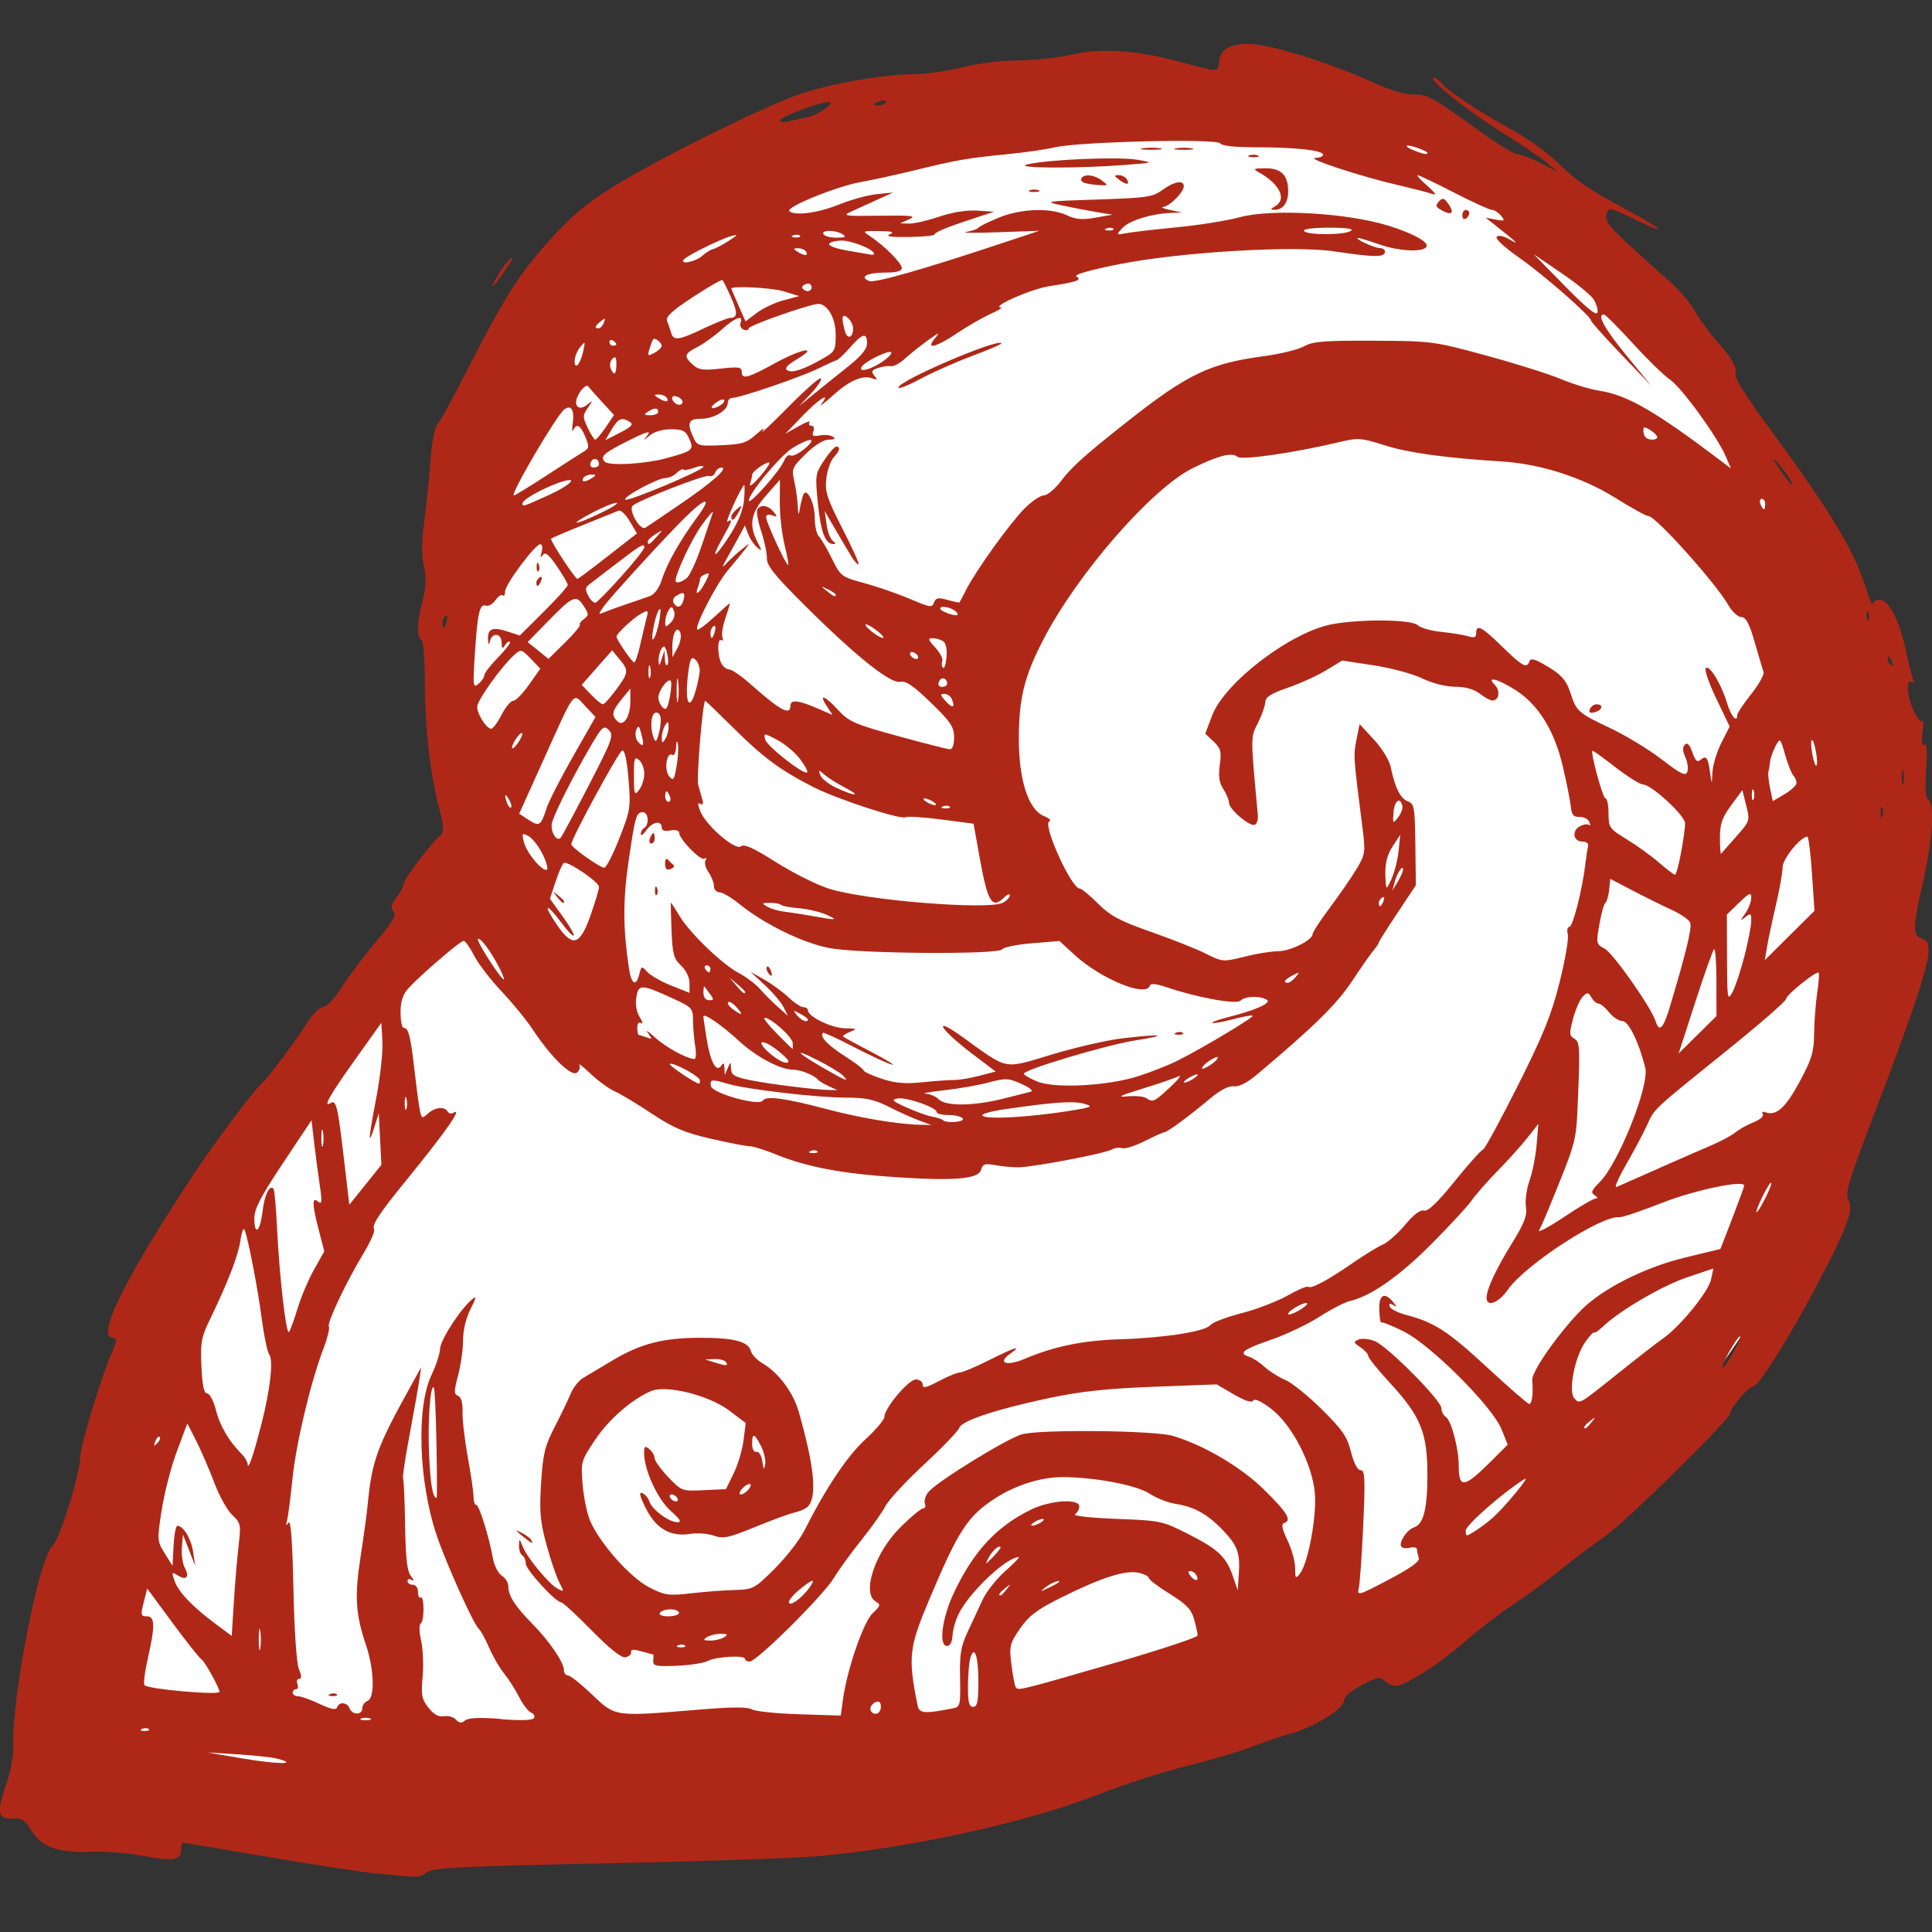 <?xml version="1.0" encoding="UTF-8"?>
<svg width="300" height="300" version="1.1" viewBox="0 0 79.375 79.375" xmlns="http://www.w3.org/2000/svg" xmlns:cc="http://creativecommons.org/ns#" xmlns:dc="http://purl.org/dc/elements/1.1/" xmlns:rdf="http://www.w3.org/1999/02/22-rdf-syntax-ns#">
  <rect x="0" y="0" width="79.375" height="79.375" fill="#333333" stroke="none"/>
  <path d="m37.851 4.879c15.403-4.246 27.559 1.075 36.095 17.061 3.418 11.818 4.561 23.434-3.306 34.247-15.099 16.769-39.168 20.167-67.367 17.409 0.124-16.383 6.821-28.07 15.938-37.086-3.198-19.504 5.031-28.128 18.639-31.632z" style="fill:#fff;stroke-linecap:round;stroke-linejoin:round;stroke-width:.265"/>
  <path d="m15.452 76.97c-0.669-0.069-2.713-0.382-4.544-0.696-1.831-0.314-3.359-0.57-3.397-0.57-0.038 0-0.069 0.131-0.069 0.291 0 0.433-0.336 0.488-1.55 0.252-0.603-0.117-1.602-0.193-2.221-0.169-1.317 0.051-2.004-0.215-2.428-0.941-0.179-0.307-0.362-0.443-0.572-0.427-0.784 0.062-0.842-0.167-0.383-1.502 0.156-0.454 0.273-1.123 0.259-1.488-0.073-1.949 1.055-7.721 1.6-8.187 0.292-0.25 1.147-2.981 1.147-3.666 0-0.448 0.828-3.186 1.287-4.257 0.229-0.535 0.241-0.644 0.067-0.644-0.731 0 0.473-2.439 3.334-6.756 0.943-1.422 2.448-3.421 2.829-3.756 0.235-0.207 1.386-1.757 1.831-2.467 0.21-0.334 0.493-0.609 0.63-0.611 0.144-0.002 0.468-0.346 0.772-0.822 0.288-0.451 0.92-1.29 1.404-1.866 0.704-0.837 0.847-1.087 0.714-1.247-0.13-0.156-0.1-0.284 0.134-0.581 0.165-0.21 0.3-0.467 0.3-0.571 0-0.182 1.153-1.692 1.518-1.989 0.138-0.112 0.12-0.359-0.084-1.146-0.364-1.407-0.575-3.3-0.575-5.174-2.9e-4 -0.912-0.062-1.639-0.143-1.689-0.198-0.123-0.179-0.73 0.052-1.621 0.146-0.564 0.159-0.923 0.051-1.426-0.102-0.472-0.095-1.033 0.023-1.887 0.092-0.669 0.193-1.635 0.224-2.148 0.061-1.013 0.206-1.744 0.368-1.857 0.057-0.039 0.58-1.005 1.163-2.145 1.55-3.033 2.15-3.974 3.429-5.385 0.881-0.971 1.487-1.476 2.602-2.169 1.839-1.142 6.264-3.332 7.687-3.805 1.281-0.425 3.431-0.796 4.636-0.799 0.472-0.001 1.373-0.129 2.002-0.285 0.664-0.164 1.636-0.283 2.315-0.284 0.644-0.001 1.609-0.105 2.145-0.231 1.176-0.277 2.636-0.193 4.285 0.246 1.854 0.494 1.739 0.491 1.791 0.036 0.066-0.574 0.57-0.802 1.546-0.699 0.93 0.098 3.299 0.87 4.798 1.562 0.661 0.305 1.282 0.492 1.622 0.487 0.603-0.008 0.746 0.07 2.718 1.491 0.737 0.531 1.445 0.966 1.574 0.966 0.129 0 0.556 0.164 0.949 0.364l0.714 0.364-0.429-0.366c-0.236-0.202-1.105-0.787-1.931-1.301-1.373-0.854-3.052-2.207-2.739-2.207 0.071 0 0.215 0.103 0.32 0.23 0.274 0.331 1.595 1.203 2.916 1.925 0.627 0.343 1.464 0.946 1.859 1.339 0.735 0.732 1.301 1.116 2.935 1.991 1.418 0.759 1.655 1.037 0.331 0.387-1.15-0.565-1.173-0.569-1.269-0.267-0.08 0.253 0.082 0.475 0.914 1.249 0.557 0.517 1.309 1.195 1.673 1.505 0.364 0.311 0.829 0.858 1.034 1.216 0.205 0.358 0.612 0.915 0.903 1.238 0.649 0.72 0.871 1.117 0.77 1.381-0.044 0.114 0.488 0.966 1.234 1.977 2.551 3.457 3.599 5.164 4.076 6.638 0.178 0.551 0.329 0.921 0.335 0.822 6e-3 -0.098 0.139-0.179 0.295-0.179 0.378 0 0.824 0.892 1.094 2.186 0.116 0.556 0.25 1.073 0.297 1.15 0.048 0.078 0.013 0.094-0.079 0.038-0.268-0.166-0.198 0.648 0.108 1.247 0.156 0.305 0.302 0.456 0.342 0.352 0.038-0.101 0.034 0.101-8e-3 0.447-0.052 0.423-0.028 0.599 0.074 0.536 0.104-0.064 0.127 0.259 0.074 1.03-0.052 0.76-0.025 1.157 0.085 1.224 0.269 0.166 0.181 1.631-0.197 3.299-0.439 1.936-0.45 2.304-0.07 2.404 0.623 0.163 0.327 1.226-2.177 7.806-0.844 2.22-0.974 2.675-0.836 2.933 0.217 0.406-0.025 1.081-1.186 3.301-1.198 2.29-2.496 4.367-2.729 4.367-0.19 0-0.938 0.879-0.938 1.102 0 0.236-4.334 4.495-5.128 5.038-0.444 0.304-1.258 0.917-1.809 1.362-0.551 0.445-1.452 1.107-2.002 1.471-0.551 0.364-1.429 1.037-1.951 1.495-1.05 0.92-2.471 1.831-2.857 1.831-0.137 0-0.342-0.094-0.456-0.208-0.182-0.182-0.299-0.16-0.939 0.179-0.451 0.239-0.731 0.482-0.732 0.637-2e-3 0.332-1.158 1.052-2.147 1.337-0.433 0.125-1.183 0.381-1.667 0.57-0.484 0.189-1.675 0.539-2.646 0.778-0.971 0.239-2.57 0.751-3.554 1.139-2.983 1.176-7.782 2.233-11.656 2.569-0.944 0.082-4.858 0.213-8.698 0.291-5.831 0.119-7.032 0.178-7.29 0.359-0.336 0.235-0.334 0.235-2.104 0.052zm-4.043-4.713c-0.212-0.057-0.949-0.138-1.639-0.181l-1.254-0.078 1.502 0.255c1.395 0.237 2.27 0.239 1.391 0.005zm-5.292-1.217c-0.048-0.047-0.171-0.053-0.274-0.012-0.114 0.046-0.08 0.08 0.086 0.086 0.151 0.007 0.235-0.028 0.188-0.075zm14.457-0.409c0.816 0.064 1.308 0.048 1.365-0.045 0.049-0.08-4e-3 -0.181-0.118-0.225-0.114-0.044-0.336-0.332-0.493-0.639-0.157-0.308-0.436-0.746-0.621-0.972-0.184-0.227-0.46-0.702-0.612-1.056-0.152-0.354-0.347-0.708-0.433-0.787-0.218-0.2-1.319-2.646-1.714-3.806-0.752-2.212-0.853-5.305-0.215-6.623 0.179-0.37 0.335-0.849 0.346-1.063 0.019-0.375 0.837-1.635 1.323-2.039 0.185-0.154 0.17-0.066-0.07 0.404-0.186 0.364-0.307 0.871-0.308 1.286-1e-3 0.377-0.093 1.027-0.204 1.444-0.173 0.65-0.173 0.77-2e-3 0.836 0.131 0.05 0.195 0.283 0.185 0.671-8e-3 0.327 0.09 1.165 0.218 1.864 0.128 0.699 0.233 1.423 0.233 1.609 0 0.186 0.05 0.339 0.111 0.339 0.12 0 0.527 1.302 0.685 2.191 0.053 0.3 0.218 0.622 0.365 0.714 0.148 0.092 0.268 0.285 0.268 0.429 0 0.399 0.269 0.821 0.989 1.552 0.711 0.722 1.3 1.591 1.3 1.917 0 0.113 0.075 0.205 0.166 0.205 0.091 0 0.537 0.354 0.991 0.787 0.959 0.915 0.902 0.906 4.324 0.62 1.386-0.116 2.063-0.122 2.229-0.018 0.131 0.082 1.008 0.173 1.95 0.203l1.711 0.054 0.087-0.644c0.169-1.246 0.842-3.203 1.224-3.561 0.32-0.3 0.337-0.359 0.135-0.472-0.603-0.338-0.051-2.014 1.011-3.067 0.425-0.422 0.841-0.766 0.925-0.766 0.084 0 0.116-0.093 0.072-0.208-0.044-0.114 0.03-0.333 0.163-0.485 0.381-0.436 3.167-2.152 3.811-2.348 0.707-0.215 5.476-0.167 6.229 0.063 1.302 0.398 2.809 1.292 3.754 2.228 0.952 0.943 1.129 1.243 0.796 1.354-0.118 0.039-0.074 0.252 0.143 0.701 0.172 0.354 0.314 0.865 0.316 1.135 4e-3 0.449 0.021 0.469 0.203 0.23 0.339-0.447 0.692-2.367 0.608-3.301-0.109-1.203-0.944-2.812-1.796-3.463-0.406-0.31-0.677-0.434-0.738-0.336-0.062 0.101-0.339 0.012-0.797-0.256l-0.702-0.41-2.574 0.097c-1.917 0.072-3.012 0.19-4.29 0.46-2.205 0.467-3.619 0.936-3.714 1.231-0.041 0.127-0.687 0.8-1.437 1.495-0.749 0.695-1.466 1.467-1.593 1.716-0.126 0.249-0.567 0.871-0.979 1.382-0.412 0.511-0.926 1.219-1.141 1.573-0.447 0.734-3.166 3.432-3.458 3.432-0.106 0-0.193-0.049-0.193-0.11 0-0.162-1.194-0.093-1.532 0.088-0.16 0.086-0.734 0.174-1.274 0.196-0.863 0.035-0.981 0.01-0.963-0.21 0.011-0.138 0.011-0.25-1e-3 -0.25s-0.228-0.059-0.481-0.132c-0.324-0.093-0.451-0.085-0.428 0.027 0.018 0.088-0.083 0.184-0.224 0.215-0.173 0.038-0.628-0.322-1.394-1.1-0.625-0.636-1.19-1.156-1.254-1.156-0.227 0-1.457-1.343-1.457-1.591 0-0.138-0.064-0.291-0.143-0.34-0.079-0.049-0.139-0.229-0.134-0.402 9e-3 -0.3 0.015-0.298 0.149 0.036 0.186 0.466 1.077 1.543 1.434 1.734 0.275 0.147 0.277 0.138 0.067-0.269-0.12-0.232-0.356-0.928-0.524-1.547-0.256-0.941-0.292-1.355-0.219-2.52 0.075-1.194 0.154-1.522 0.551-2.291 0.255-0.494 0.551-1.108 0.658-1.366 0.106-0.257 0.332-0.55 0.501-0.651 0.169-0.101 0.715-0.427 1.213-0.725 1.166-0.697 2.085-0.935 3.626-0.937 1.373-0.002 1.969 0.155 2.071 0.547 0.037 0.143 0.249 0.367 0.471 0.497 0.667 0.394 1.262 1.187 1.492 1.988 0.67 2.338 0.776 3.591 0.334 3.94-0.096 0.076-0.336 0.174-0.533 0.217-0.197 0.043-0.916 0.308-1.598 0.588-1.083 0.444-1.297 0.489-1.69 0.352-0.247-0.086-0.679-0.119-0.96-0.074-0.816 0.132-1.4-0.199-1.824-1.034-0.259-0.511-0.304-0.698-0.156-0.641 0.115 0.044 0.248 0.201 0.295 0.349 0.105 0.33 0.808 0.849 1.151 0.849 0.184 0 0.11-0.125-0.276-0.465-0.536-0.471-1.093-1.682-1.093-2.375 0-0.287 0.034-0.313 0.215-0.163 0.118 0.098 0.215 0.264 0.215 0.369 0 0.105 0.251 0.454 0.557 0.776 0.551 0.579 0.567 0.585 1.466 0.542l0.909-0.043 0.316-0.644c0.174-0.354 0.356-0.965 0.406-1.359l0.09-0.715-0.692-0.52c-0.827-0.622-2.574-1.055-3.193-0.792-0.789 0.335-1.734 1.157-2.298 1.998-0.582 0.868-0.593 0.907-0.518 1.833 0.043 0.52 0.178 1.188 0.302 1.483 0.384 0.919 1.655 2.355 2.436 2.752 0.648 0.329 0.796 0.35 1.716 0.244 0.554-0.064 1.361-0.126 1.793-0.137 0.761-0.02 0.815-0.048 1.649-0.88 0.474-0.473 1.021-1.176 1.216-1.562 0.877-1.74 1.761-3.063 2.498-3.738 0.433-0.397 0.788-0.816 0.788-0.931 0-0.358 0.993-1.538 1.294-1.538 0.154 0 0.279 0.095 0.279 0.21 0 0.165 0.144 0.134 0.665-0.143 0.366-0.194 0.753-0.354 0.862-0.354s0.644-0.225 1.191-0.501c1.066-0.537 1.411-0.643 0.878-0.269-0.553 0.388-0.143 0.527 0.607 0.205 1.165-0.5 2.399-0.753 3.878-0.798 1.83-0.055 3.531-0.319 3.735-0.58 0.088-0.112 0.662-0.333 1.277-0.49 0.614-0.157 1.466-0.483 1.893-0.724 0.427-0.241 0.81-0.404 0.851-0.363 0.106 0.106 0.82-0.276 1.827-0.974 0.472-0.328 1.028-0.669 1.236-0.758 0.208-0.09 0.624-0.457 0.924-0.817 0.353-0.422 0.627-0.628 0.774-0.582 0.156 0.05 0.552-0.329 1.269-1.216 0.573-0.708 1.092-1.288 1.153-1.288 0.061 0 0.701-1.175 1.422-2.61 1.063-2.116 1.39-2.925 1.727-4.272 0.229-0.914 0.38-1.799 0.336-1.966-0.044-0.168-0.014-0.305 0.066-0.305 0.142 0 0.541-1.573 0.654-2.574 0.031-0.275 0.081-0.597 0.11-0.715 0.034-0.137-0.049-0.215-0.23-0.215-0.378 0-0.449-0.442-0.101-0.629 0.152-0.081 0.32-0.104 0.374-0.05 0.054 0.054 0.06-0.002 0.013-0.123-0.047-0.121-0.227-0.216-0.401-0.21-0.249 0.008-0.325-0.08-0.36-0.418-0.024-0.236-0.171-0.976-0.327-1.645-0.346-1.486-1.006-2.554-1.952-3.153-0.734-0.465-1.22-0.583-0.84-0.203 0.233 0.233 0.165 0.642-0.106 0.636-0.09-0.002-0.324-0.129-0.521-0.283-0.233-0.183-0.584-0.281-1.009-0.283-0.388-0.002-0.937-0.141-1.359-0.345-0.389-0.188-1.287-0.429-1.995-0.536l-1.287-0.195-0.659 0.402c-0.363 0.221-1.071 0.543-1.573 0.715-0.7 0.24-0.917 0.38-0.928 0.599-8e-3 0.157-0.145 0.543-0.304 0.858-0.302 0.598-0.302 0.485 1e-3 3.776 0.017 0.189-0.041 0.368-0.129 0.399-0.216 0.076-1.055-0.643-1.055-0.903 0-0.114-0.105-0.367-0.233-0.563-0.17-0.26-0.21-0.529-0.146-0.993 0.075-0.549 0.04-0.682-0.255-0.962l-0.343-0.325 0.281-0.741c0.517-1.367 3.243-3.442 4.931-3.754 1.204-0.223 3.28-0.198 3.52 0.042 0.107 0.107 0.546 0.23 0.976 0.274 0.43 0.044 0.926 0.125 1.103 0.18 0.242 0.075 0.322 0.043 0.322-0.131 0-0.384 0.223-0.268 1.066 0.555 0.835 0.815 1.011 0.911 1.118 0.608 0.047-0.133 0.187-0.11 0.548 0.093 0.742 0.415 0.96 0.647 1.142 1.212 0.239 0.743 0.327 0.821 1.615 1.427 0.638 0.3 1.596 0.881 2.128 1.291 0.786 0.605 0.984 0.702 1.056 0.515 0.048-0.126 0.012-0.396-0.081-0.6-0.116-0.255-0.123-0.416-0.021-0.518 0.102-0.102 0.198-0.005 0.308 0.312 0.128 0.368 0.2 0.428 0.358 0.297 0.223-0.185 0.293-0.067 0.388 0.655 0.049 0.376 0.059 0.362 0.078-0.112 0.012-0.298 0.176-0.846 0.365-1.22l0.344-0.678-0.548-1.14c-0.301-0.627-0.497-1.193-0.433-1.258 0.149-0.153 0.646 0.665 0.875 1.441 0.158 0.536 0.42 0.834 0.42 0.478 0-0.072 0.257-0.455 0.57-0.851 0.314-0.397 0.542-0.805 0.508-0.907-0.034-0.102-0.197-0.652-0.362-1.222-0.226-0.781-0.362-1.037-0.552-1.037-0.139 0-0.379-0.223-0.534-0.495-0.514-0.9-2.984-3.653-3.277-3.653-0.094 0-0.712-0.34-1.373-0.755-1.316-0.826-3.074-1.391-4.634-1.488-2.324-0.145-3.848-0.354-4.81-0.659-0.977-0.31-1.12-0.322-1.843-0.149-1.879 0.449-4.043 0.764-4.222 0.615-0.236-0.196-0.791-0.055-1.853 0.471-1.672 0.828-4.716 4.318-6.114 7.01-0.789 1.518-1.009 2.392-1.021 4.037-0.012 1.734 0.387 2.985 1.035 3.244 0.209 0.083 0.307 0.179 0.217 0.212-0.297 0.111 0.905 2.765 1.252 2.765 0.073 0 0.41 0.277 0.749 0.616 0.507 0.507 0.892 0.712 2.177 1.163 0.859 0.301 1.873 0.704 2.254 0.895 0.68 0.341 0.708 0.343 1.582 0.124 0.49-0.123 1.112-0.224 1.382-0.224 0.503 0 1.421-0.457 1.421-0.706 0-0.076 0.328-0.576 0.728-1.111 0.401-0.535 0.892-1.25 1.092-1.589 0.355-0.602 0.36-0.648 0.205-1.859-0.359-2.808-0.356-2.76-0.206-3.513l0.111-0.555 0.592 0.642c0.335 0.363 0.634 0.853 0.688 1.127 0.163 0.824 0.397 1.293 0.7 1.405 0.267 0.099 0.292 0.24 0.311 1.778l0.021 1.671-0.763 1.147c-0.42 0.631-0.763 1.175-0.763 1.21 0 0.035-0.096 0.177-0.212 0.316-0.117 0.139-0.519 0.714-0.894 1.279-0.621 0.936-1.54 1.839-3.875 3.807-0.419 0.353-0.759 0.528-0.972 0.501-0.214-0.028-0.562 0.154-1.008 0.529-0.834 0.7-1.73 1.359-1.848 1.359-0.048 0-0.414 0.164-0.812 0.364-0.398 0.2-0.812 0.33-0.92 0.288-0.108-0.041-0.306-0.014-0.441 0.061-0.296 0.165-3.228 0.722-3.824 0.726-0.234 0.002-0.658-0.038-0.942-0.088-0.434-0.077-0.528-0.047-0.589 0.188-0.099 0.38-1.076 0.465-3.5 0.306-2.196-0.144-3.652-0.418-4.881-0.917-0.482-0.196-0.99-0.356-1.13-0.355-0.139 0-0.854-0.138-1.589-0.307-1.085-0.25-1.542-0.444-2.431-1.034-0.602-0.4-1.288-0.812-1.524-0.916-0.236-0.104-0.68-0.427-0.986-0.718s-0.516-0.456-0.466-0.366c0.05 0.089 7e-3 0.232-0.096 0.318-0.223 0.185-1.069-0.638-1.815-1.768-0.26-0.393-0.839-1.103-1.288-1.576-0.449-0.474-0.954-1.133-1.124-1.466-0.17-0.333-0.364-0.605-0.431-0.605-0.138 0-1.774 1.408-2.268 1.95-0.232 0.256-0.322 0.531-0.322 0.989 0 0.35 0.058 0.636 0.128 0.636 0.199 0 0.285 0.339 0.447 1.758 0.082 0.724 0.183 1.469 0.223 1.655 0.069 0.314 0.092 0.322 0.329 0.107 0.289-0.261 0.672-0.302 0.806-0.085 0.049 0.08 0.15 0.108 0.223 0.063 0.428-0.265-0.251 0.711-1.946 2.795-1.099 1.351-1.4 1.812-1.296 1.98 0.045 0.074-0.146 0.511-0.425 0.972-0.719 1.187-1.524 2.886-1.435 3.031 0.042 0.067-0.057 0.47-0.219 0.895-0.53 1.39-1.126 3.891-1.275 5.35-0.081 0.787-0.181 1.559-0.222 1.716-0.056 0.214-0.041 0.236 0.062 0.087 0.091-0.131 0.158 0.793 0.199 2.717 0.036 1.732 0.128 3.076 0.226 3.309 0.116 0.276 0.118 0.393 0.01 0.393-0.085 0-0.118 0.097-0.072 0.215 0.045 0.118 0.02 0.215-0.056 0.215s-0.139 0.064-0.139 0.143c0 0.079 0.097 0.143 0.216 0.143 0.119 0 0.517 0.141 0.884 0.314 0.473 0.222 0.685 0.264 0.725 0.143 0.08-0.241 0.416-0.213 0.514 0.043 0.108 0.281 0.52 0.278 0.52-0.005 0-0.12 0.097-0.256 0.215-0.301 0.309-0.119 0.277-1.296-0.064-2.304-0.428-1.267-0.472-1.981-0.222-3.612 0.127-0.826 0.255-1.759 0.285-2.074 0.18-1.876 0.373-2.411 1.772-4.934l0.436-0.787-0.086 0.572c-0.047 0.315-0.228 1.328-0.401 2.252-0.173 0.924-0.291 1.705-0.26 1.735 0.03 0.03 0.068 0.89 0.085 1.91 0.022 1.398 0.082 1.92 0.243 2.118 0.124 0.152 0.138 0.218 0.035 0.155-0.098-0.059-0.179-0.039-0.179 0.044s0.097 0.152 0.215 0.152c0.121 0 0.215 0.128 0.215 0.294 0 0.162 0.048 0.265 0.107 0.229 0.154-0.094 0.162 0.962 8e-3 1.062-0.074 0.049-0.069 0.346 0.013 0.71 0.077 0.345 0.105 1.015 0.062 1.49-0.069 0.749-0.036 0.917 0.243 1.269 0.222 0.279 0.419 0.388 0.631 0.347 0.17-0.032 0.392 0.029 0.493 0.138 0.138 0.148 0.232 0.157 0.378 0.035 0.133-0.111 0.596-0.13 1.47-0.062zm-7.008-1.033c0.103-0.041 0.227-0.036 0.274 0.012 0.048 0.047-0.037 0.081-0.188 0.075-0.167-0.007-0.201-0.041-0.086-0.086zm7.893-6.494c-0.308-0.252-0.314-0.271-0.044-0.139 0.173 0.084 0.353 0.217 0.402 0.296 0.129 0.209 0.042 0.171-0.358-0.157zm43.861-33.97c0.042-0.109 0.166-0.198 0.275-0.198 0.297 0 0.241 0.242-0.076 0.325-0.193 0.051-0.253 0.014-0.199-0.126zm-50.118 41.468c-0.098-0.04-0.259-0.04-0.358 0-0.098 0.04-0.018 0.072 0.179 0.072 0.197 0 0.277-0.032 0.179-0.072zm20.988-0.473c0-0.192-0.069-0.255-0.215-0.199-0.118 0.045-0.215 0.172-0.215 0.282 0 0.11 0.097 0.199 0.215 0.199 0.118 0 0.215-0.127 0.215-0.282zm2.962 0.056c0.298-0.06 0.315-0.131 0.291-1.242-0.021-0.973 0.033-1.303 0.31-1.894 0.185-0.393 0.461-0.988 0.615-1.321 0.154-0.333 0.573-0.864 0.931-1.18 0.358-0.316 0.607-0.574 0.553-0.574-0.492 0-1.984 1.399-2.447 2.294-0.136 0.264-0.258 0.676-0.27 0.916-0.014 0.279-0.098 0.437-0.232 0.437-0.345 0-0.2-1.141 0.274-2.154 0.805-1.721 1.772-2.766 3.196-3.453 0.791-0.381 1.969-0.455 1.969-0.122 0 0.113-0.081 0.258-0.179 0.322-0.099 0.064 0.661 0.148 1.694 0.187 1.826 0.07 1.9 0.085 2.955 0.621 1.24 0.629 1.565 0.937 1.841 1.739l0.196 0.572 0.045-0.632c0.064-0.898-0.044-1.2-0.659-1.84-0.634-0.66-1.172-0.958-1.945-1.077-0.306-0.047-0.789-0.238-1.073-0.425-0.532-0.349-2.279-0.676-3.591-0.673-0.854 0.002-1.898 0.331-2.713 0.854-1.151 0.739-1.523 1.304-2.724 4.15-0.85 2.012-0.891 2.38-0.488 4.389 0.064 0.319 0.302 0.337 1.45 0.106zm1.043-1.125c0-1.055-0.174-1.517-0.339-0.901-0.047 0.176-0.087 0.69-0.088 1.143-2e-3 0.636 0.046 0.822 0.213 0.822 0.171 0 0.215-0.214 0.215-1.064zm-31.178 0.447c0-0.157-0.599-1.242-0.73-1.323-0.088-0.054-0.628-0.734-1.2-1.51l-1.039-1.411-0.145 0.571c-0.131 0.516-0.119 0.571 0.126 0.571 0.341 0 0.351 0.379 0.043 1.734-0.126 0.552-0.186 1.046-0.134 1.098 0.164 0.164 3.08 0.42 3.08 0.27zm36.791-1.189c1.868-0.541 3.396-1.048 3.396-1.127-2.6e-4 -0.079-0.065-0.376-0.144-0.66-0.115-0.414-0.314-0.622-1-1.046-0.471-0.291-0.857-0.584-0.857-0.652 0-0.068-0.193-0.165-0.429-0.217-0.54-0.119-1.537 0.201-3.173 1.018-1 0.5-1.331 0.749-1.696 1.279-0.423 0.614-0.446 0.713-0.352 1.469 0.055 0.446 0.134 0.865 0.175 0.931 0.096 0.157 0.105 0.155 4.08-0.996zm-35.115-1.303c-0.033-0.217-0.061-0.073-0.062 0.32-1e-3 0.393 0.026 0.571 0.06 0.395 0.034-0.176 0.035-0.498 2e-3 -0.715zm17.45 0.591c-0.048-0.047-0.171-0.053-0.274-0.012-0.114 0.046-0.08 0.08 0.086 0.086 0.151 0.007 0.235-0.028 0.188-0.075zm1.612-0.343c0.17-0.11 0.14-0.139-0.143-0.139-0.197 0-0.454 0.062-0.572 0.139-0.17 0.11-0.14 0.139 0.143 0.139 0.197 0 0.454-0.062 0.572-0.139zm-19.949-3.803c0.099-0.819 0.083-0.892-0.264-1.216-0.203-0.189-0.534-0.783-0.735-1.319-0.201-0.536-0.533-1.305-0.738-1.71l-0.373-0.735-0.426 1.138c-0.234 0.626-0.516 1.71-0.625 2.41-0.195 1.243-0.192 1.284 0.121 1.788l0.321 0.516 0.043-0.822c0.024-0.452 0.094-0.822 0.157-0.822 0.248 0 0.567 0.53 0.647 1.073l0.084 0.572-0.251-0.644-0.251-0.644-0.044 0.53c-0.024 0.292 0.029 0.667 0.119 0.835 0.205 0.383 0.067 0.535-0.287 0.315-0.251-0.156-0.26-0.139-0.13 0.233 0.157 0.451 0.745 1.064 1.701 1.774l0.644 0.478 0.091-1.438c0.05-0.791 0.139-1.831 0.197-2.31zm18.09 2.802c0-0.079-0.157-0.143-0.349-0.143-0.192 0-0.389 0.064-0.437 0.143-0.052 0.083 0.094 0.143 0.349 0.143 0.241 0 0.438-0.064 0.438-0.143zm5.468-1.208c0.104-0.193-0.032-0.134-0.443 0.191-0.326 0.258-0.553 0.533-0.505 0.611 0.097 0.157 0.712-0.363 0.948-0.802zm7.994 0.242c0.178-0.227 0.173-0.232-0.054-0.054-0.238 0.187-0.314 0.304-0.196 0.304 0.03 0 0.142-0.113 0.25-0.25zm16.934-1.291c-0.042-0.109-0.076-0.265-0.076-0.346 0-0.081-0.129-0.114-0.286-0.073-0.157 0.041-0.32 0.019-0.362-0.049-0.106-0.171 0.241-0.695 0.519-0.783 0.398-0.127 0.558-0.754 0.557-2.183-2e-3 -1.716-0.278-2.388-1.552-3.769-0.483-0.523-0.878-1.014-0.878-1.091 0-0.077-0.145-0.238-0.322-0.358-0.293-0.199-0.299-0.228-0.069-0.32 0.139-0.056 0.438-0.025 0.664 0.069 0.535 0.222 2.73 2.433 2.73 2.75 0 0.134 0.082 0.296 0.181 0.359 0.228 0.144 0.534 1.303 0.534 2.023 0 0.936 0.228 0.901 1.333-0.205l0.678-0.678-0.255-0.632c-0.377-0.936-2.909-3.466-4.021-4.018-0.473-0.235-0.886-0.4-0.919-0.367-0.033 0.032-0.069-0.198-0.082-0.513-0.025-0.625 0.214-0.764 0.566-0.33 0.167 0.205 0.166 0.224-1e-3 0.123-0.133-0.08-0.177-0.059-0.136 0.066 0.034 0.102 0.348 0.259 0.698 0.35 1.133 0.294 1.706 0.668 3.331 2.173 0.878 0.813 1.645 1.479 1.704 1.479 0.115 0.001 0.17-0.437 0.122-0.978-0.031-0.349 1.077-1.934 2.015-2.883 0.859-0.868 2.595-1.749 4.236-2.148l1.482-0.36 0.488-1.262c0.268-0.694 0.488-1.297 0.488-1.34 0-0.247-2.051 0.186-3.401 0.717-0.843 0.332-1.62 0.593-1.728 0.581-0.735-0.085-3.878 1.959-4.583 2.979-0.375 0.544-0.872 0.731-0.872 0.329 0-0.351 0.379-1.163 1.057-2.262 0.502-0.814 0.616-1.116 0.559-1.479-0.04-0.251 0.027-0.734 0.148-1.073 0.121-0.339 0.252-1.002 0.292-1.474l0.072-0.858-0.45 0.572c-0.247 0.315-0.797 0.926-1.222 1.359-0.425 0.433-0.905 0.98-1.068 1.216-0.163 0.236-0.912 1.047-1.665 1.803-1.312 1.316-2.482 2.134-3.335 2.33-0.216 0.05-0.776 0.339-1.246 0.642-0.469 0.303-1.371 0.732-2.003 0.952-1.176 0.409-1.355 0.552-0.88 0.703 0.149 0.047 0.429 0.233 0.623 0.413 0.194 0.18 0.571 0.417 0.838 0.528 0.267 0.11 0.943 0.653 1.502 1.206 0.854 0.844 1.048 1.125 1.207 1.756 0.119 0.472 0.267 0.751 0.397 0.751 0.176 0 0.192 0.337 0.106 2.252-0.056 1.239-0.138 2.407-0.183 2.595-0.078 0.325-0.016 0.308 1.231-0.35 0.9-0.475 1.289-0.754 1.236-0.89zm-14.819 1.021c0.196-0.172-0.269-0.012-0.497 0.17-0.262 0.21-0.257 0.213 0.08 0.052 0.197-0.094 0.384-0.194 0.417-0.222zm5.667-0.329c-0.052-0.084-0.163-0.153-0.246-0.153-0.095 0-0.084 0.082 0.029 0.218 0.196 0.236 0.371 0.184 0.218-0.065zm-8.033-1.132c-0.068-0.101-0.342 0.146-0.5 0.451-0.148 0.284-0.13 0.28 0.186-0.044 0.192-0.197 0.333-0.38 0.315-0.408zm20.234-1.22c0.5-0.45 1.558-1.737 1.301-1.581-0.839 0.507-2.422 1.891-2.423 2.117-1e-3 0.256 0.015 0.257 0.392 0.017 0.216-0.138 0.545-0.386 0.729-0.553zm-18.571 0.198c0.118-0.076 0.15-0.139 0.071-0.139-0.079 0-0.24 0.062-0.358 0.139-0.118 0.076-0.15 0.139-0.071 0.139 0.079 0 0.24-0.062 0.358-0.139zm-14.945-1.001c-0.049-0.079-0.153-0.143-0.231-0.143-0.079 0-0.103 0.064-0.055 0.143 0.049 0.079 0.153 0.143 0.231 0.143 0.079 0 0.103-0.064 0.055-0.143zm-9.894-2.239c-0.024-1.232-0.071-2.267-0.106-2.301-0.147-0.147-0.258 1.392-0.198 2.74 0.056 1.249 0.151 1.801 0.311 1.801 0.02 0 0.017-1.008-7e-3 -2.239zm12.826 1.882c0.099-0.12 0.115-0.215 0.035-0.215-0.079 0-0.223 0.097-0.321 0.215-0.099 0.12-0.115 0.215-0.035 0.215 0.079 0 0.223-0.096 0.321-0.215zm0.506-1.778c-0.275-0.532-0.363-0.552-0.363-0.081 0 0.21 0.074 0.343 0.179 0.322 0.101-0.02 0.206 0.15 0.241 0.393 0.05 0.348 0.072 0.37 0.116 0.117 0.03-0.172-0.048-0.51-0.173-0.751zm-20.53-0.868c0.373-1.457 0.508-2.663 0.324-2.901-0.074-0.096-0.211-0.753-0.304-1.461-0.167-1.264-0.545-3.224-0.702-3.647-0.044-0.118-0.122 0.075-0.173 0.429-0.091 0.63-0.511 1.718-1.273 3.289-0.333 0.688-0.375 0.925-0.33 1.895 0.036 0.789 0.105 1.108 0.237 1.108 0.102 0 0.262 0.301 0.355 0.669 0.164 0.652 0.531 1.284 1.043 1.796 0.139 0.139 0.257 0.333 0.262 0.431 0.016 0.295 0.23-0.32 0.56-1.609zm-4.173 0.497c-0.044-0.044-0.124 0.035-0.178 0.176-0.078 0.204-0.061 0.22 0.08 0.08 0.098-0.097 0.142-0.212 0.098-0.256zm58.826-0.604c0.178-0.227 0.173-0.232-0.054-0.054-0.238 0.187-0.314 0.304-0.196 0.304 0.03 0 0.142-0.113 0.25-0.25zm1.126-2.036c0.747-0.599 1.561-1.23 1.809-1.403 0.703-0.491 1.863-1.913 1.973-2.419l0.1-0.458-1.086 0.365c-1.026 0.345-2.786 1.376-3.46 2.026-0.169 0.163-0.331 0.271-0.361 0.242-0.03-0.03-0.197 0.155-0.373 0.411-0.426 0.621-0.689 2.013-0.433 2.29 0.227 0.245 0.165 0.28 1.831-1.054zm4.732-0.884c0.429-0.84 0.265-0.8-0.215 0.052-0.225 0.4-0.335 0.682-0.244 0.626 0.091-0.056 0.297-0.361 0.459-0.678zm-41.416 0.453c-0.049-0.079-0.262-0.137-0.473-0.129l-0.385 0.014 0.358 0.115c0.508 0.163 0.601 0.163 0.501 0zm-17.6-2.215c0.143-0.471 0.447-1.19 0.677-1.597l0.418-0.741-0.222-0.855c-0.282-1.087-0.29-1.406-0.031-1.191 0.157 0.13 0.169 0.014 0.068-0.662-0.068-0.451-0.171-1.238-0.231-1.749l-0.108-0.93-1.175 1.764c-0.898 1.348-1.175 1.879-1.175 2.252 0 0.755 0.236 0.577 0.334-0.251 0.083-0.697 0.284-1.122 0.451-0.954 0.041 0.041 0.106 0.745 0.145 1.564 0.095 2.005 0.376 4.464 0.494 4.322 0.053-0.064 0.213-0.501 0.355-0.972zm41.474-0.202c-0.088-0.088-0.777 0.296-0.777 0.432 0 0.062 0.189 0.003 0.42-0.129 0.231-0.133 0.392-0.269 0.357-0.303zm11.853-4.307c0.104-0.001 0.089-0.053-0.038-0.134-0.171-0.108-0.136-0.203 0.199-0.534 0.779-0.771 2.059-3.982 1.877-4.709-0.265-1.058-0.686-1.915-0.938-1.915-0.146 0-0.392-0.161-0.547-0.358-0.155-0.197-0.349-0.358-0.432-0.358-0.083 0-0.215-0.113-0.293-0.25-0.126-0.222-0.166-0.226-0.357-0.036-0.118 0.118-0.298 0.526-0.398 0.906-0.164 0.616-0.157 0.706 0.056 0.825 0.213 0.119 0.23 0.36 0.155 2.169-0.09 2.171-9e-3 1.853-1.247 4.896-0.128 0.315-0.289 0.674-0.359 0.799-0.069 0.124 0.387-0.117 1.014-0.536 0.627-0.42 1.216-0.764 1.309-0.765zm6.97-0.012c0.164-0.322 0.274-0.61 0.244-0.64-0.03-0.03-0.195 0.234-0.366 0.586-0.39 0.802-0.284 0.85 0.121 0.055zm-56.91-2.431-0.054-1.059-0.182 0.572c-0.27 0.851-0.246 0.492 0.082-1.224 0.162-0.845 0.274-1.881 0.25-2.301l-0.044-0.765-1.108 1.555c-1.024 1.436-1.311 1.948-0.975 1.741 0.226-0.14 0.289 0.118 0.532 2.181l0.235 1.998 1.317-1.639-0.054-1.059zm52.47 1.229c0.826-0.365 1.823-0.801 2.217-0.968 0.393-0.167 0.844-0.409 1.001-0.538 0.157-0.129 0.494-0.317 0.749-0.417 0.26-0.103 0.422-0.249 0.37-0.333-0.054-0.088-9e-3 -0.119 0.109-0.074 0.436 0.166 0.825-0.179 1.399-1.244 0.503-0.932 0.592-1.226 0.601-1.978 6e-3 -0.486 0.062-1.237 0.125-1.669 0.063-0.433 0.092-0.812 0.065-0.842-0.086-0.096-1.336 0.906-1.34 1.075-2e-3 0.088-1.072 1.022-2.377 2.074-3.176 2.561-3.005 2.401-3.344 3.129-0.165 0.354-0.553 1.084-0.863 1.623-0.31 0.538-0.484 0.945-0.388 0.904 0.096-0.041 0.85-0.374 1.676-0.739zm-34.506-0.729c-0.048-0.047-0.171-0.053-0.274-0.012-0.114 0.046-0.08 0.08 0.086 0.086 0.151 0.007 0.235-0.028 0.188-0.075zm-20.312-0.806c-0.034-0.178-0.064-0.066-0.065 0.249-2e-3 0.315 0.026 0.46 0.062 0.323 0.036-0.137 0.037-0.394 3e-3 -0.572zm24.494-0.458c-0.278-0.102-0.839-0.355-1.247-0.562-0.598-0.303-0.944-0.376-1.784-0.377-1.168-0.001-4.067-0.341-4.831-0.567-0.671-0.198-0.745-0.188-0.691 0.094 0.058 0.3 1.985 0.835 2.135 0.593 0.127-0.206 0.918-0.098 2.631 0.356 1.366 0.363 2.938 0.624 3.861 0.641l0.429 0.008-0.505-0.186zm1.792-0.08c-0.049-0.079-0.31-0.143-0.581-0.143s-0.492-0.056-0.492-0.124c0-0.19-1.239-0.619-1.605-0.556-0.272 0.047-0.212 0.107 0.363 0.367 0.379 0.171 0.853 0.341 1.054 0.377 0.201 0.036 0.401 0.101 0.444 0.144 0.143 0.143 0.908 0.082 0.817-0.065zm4.291-0.3c1.016-0.158 1.096-0.191 0.715-0.301-0.447-0.129-1.191-0.081-3.179 0.205-0.73 0.105-1.11 0.215-1.001 0.291 0.209 0.145 1.876 0.052 3.465-0.194zm-27.146-0.52c-0.036-0.139-0.068-0.06-0.071 0.176-3e-3 0.236 0.027 0.35 0.066 0.253 0.039-0.097 0.042-0.29 5e-3 -0.429zm24.477 0.014c0.524-0.129 1.048-0.261 1.165-0.294 0.127-0.036-0.021-0.165-0.374-0.322-0.535-0.24-0.651-0.244-1.356-0.058-0.424 0.113-1.253 0.258-1.843 0.323-0.59 0.065-0.923 0.127-0.741 0.137 0.183 0.01 0.429 0.116 0.547 0.234 0.285 0.285 1.394 0.277 2.602-0.02zm6.906-0.488c0.344-0.319 0.489-0.513 0.321-0.433-0.168 0.081-0.844 0.311-1.502 0.512-0.872 0.267-1.036 0.349-0.606 0.306 0.324-0.033 0.678-0.003 0.787 0.065 0.296 0.188 0.326 0.174 1.001-0.45zm-14.033-0.034c-0.197-0.091-0.39-0.206-0.429-0.255-0.15-0.189-0.71-0.419-1.028-0.422-0.54-0.005-1.495-0.51-2.224-1.176-0.75-0.686-1.469-1.178-1.468-1.006 5.3e-4 0.061 0.062 0.487 0.138 0.948 0.153 0.932 0.401 1.374 0.597 1.064 0.085-0.134 0.121-0.106 0.13 0.101l0.012 0.286 0.123-0.286c0.119-0.276 0.123-0.275 0.133 0.026 8e-3 0.259 0.138 0.338 0.761 0.466 0.781 0.161 2.634 0.394 3.254 0.409l0.358 0.008zm12.729-0.416c0.511-0.164 1.234-0.45 1.607-0.636 1.009-0.505 3.144-1.783 3.082-1.845-0.03-0.03-0.402 0.038-0.827 0.15-0.425 0.112-0.799 0.178-0.83 0.147-0.031-0.031 0.223-0.128 0.565-0.214 1.198-0.303 1.882-0.603 1.675-0.735-0.276-0.175-0.895-0.156-1.084 0.032-0.17 0.17-1.751-0.116-3.038-0.549-0.448-0.151-0.654-0.167-0.691-0.056-0.16 0.479-2.025-0.292-3.096-1.279l-0.612-0.564-1.128 0.093c-0.621 0.051-1.175 0.164-1.231 0.25-0.143 0.219-5.752 0.183-7.048-0.045-1.086-0.191-2.714-0.981-3.743-1.817-0.328-0.266-0.698-0.484-0.822-0.484-0.124 0-0.226-0.114-0.226-0.254 0-0.14-0.1-0.397-0.223-0.572-0.123-0.175-0.177-0.392-0.121-0.483 0.06-0.096 0.039-0.126-0.049-0.072-0.16 0.099-1.038-0.808-1.038-1.072 0-0.088-0.154-0.125-0.358-0.086-0.24 0.046-0.358 0.003-0.358-0.126 0-0.304-0.389-0.229-0.635 0.123-0.122 0.175-0.223 0.243-0.223 0.152 0-0.092 0.064-0.206 0.143-0.255 0.216-0.133 0.171-0.644-0.056-0.644-0.273 0-0.32 0.165-0.594 2.059-0.228 1.573-0.223 2.705 0.019 4.341 0.1 0.678 0.294 0.792 0.429 0.253 0.086-0.341 0.098-0.345 0.325-0.092 0.129 0.144 0.573 0.397 0.986 0.562l0.751 0.299v-0.396c0-0.235-0.142-0.529-0.347-0.722-0.301-0.282-0.353-0.478-0.393-1.456-0.025-0.621-0.035-1.129-0.022-1.129 0.013 0 0.169 0.242 0.346 0.537 0.426 0.711 1.765 2 2.445 2.354 0.299 0.156 0.693 0.454 0.876 0.663 0.182 0.209 0.513 0.54 0.736 0.737l0.404 0.358-0.18-0.358c-0.099-0.197-0.445-0.604-0.77-0.905l-0.591-0.548 0.572 0.325c0.315 0.179 0.761 0.506 0.993 0.727 0.231 0.221 0.505 0.402 0.608 0.402s0.187 0.059 0.187 0.131c0 0.256 0.972 0.727 1.519 0.736 0.5 0.008 0.521 0.023 0.213 0.146-0.188 0.075-0.316 0.163-0.284 0.195 0.032 0.032 0.572 0.326 1.201 0.653 0.628 0.327 0.981 0.549 0.785 0.494-0.197-0.055-0.9-0.382-1.562-0.726-0.663-0.344-1.227-0.603-1.255-0.576-0.146 0.146 0.188 0.503 0.887 0.949 0.431 0.275 0.784 0.544 0.785 0.596 5.3e-4 0.053 0.331 0.206 0.735 0.34 0.555 0.184 0.966 0.22 1.681 0.147 0.52-0.053 1.107-0.095 1.303-0.093 0.197 0.002 0.661-0.075 1.031-0.172l0.674-0.176-0.944-0.715c-1.359-1.029-1.71-1.634-0.403-0.693 1.899 1.367 1.637 1.316 3.667 0.705 0.972-0.293 2.283-0.592 2.912-0.664 1.64-0.189 1.926-0.138 0.501 0.089-1.2 0.191-4.562 1.196-4.572 1.367-3e-3 0.048 0.237 0.19 0.532 0.315 0.72 0.305 2.904 0.192 4.183-0.217zm1.546-1.786c0.103-0.041 0.227-0.036 0.274 0.012 0.048 0.047-0.037 0.081-0.188 0.075-0.167-0.007-0.201-0.041-0.086-0.086zm-16.784-2.486c-0.052-0.084-0.064-0.183-0.026-0.221 0.037-0.037 0.106 0.031 0.153 0.153 0.097 0.252 0.014 0.296-0.127 0.068zm-4.631-3.363c7e-3 -0.167 0.041-0.201 0.086-0.086 0.041 0.103 0.036 0.227-0.011 0.274-0.048 0.047-0.081-0.037-0.075-0.188zm0.418-1.089c0-0.168 0.048-0.247 0.107-0.176 0.059 0.071 0.161 0.17 0.227 0.218 0.066 0.049 0.017 0.128-0.107 0.176-0.163 0.062-0.227 0.001-0.227-0.218zm-0.624-1.044c0.045-0.118 0.108-0.215 0.139-0.215 0.031 0 0.056 0.097 0.056 0.215 0 0.118-0.062 0.215-0.139 0.215-0.076 0-0.101-0.097-0.056-0.215zm2.054 9.943c0-0.159-1.136-0.774-1.239-0.67-0.053 0.053 1.063 0.804 1.204 0.809 0.02 0.001 0.036-0.062 0.036-0.139zm20.452-0.228c0-0.039-0.129-0.003-0.286 0.082-0.157 0.084-0.286 0.185-0.286 0.225 0 0.039 0.129 0.003 0.286-0.082 0.157-0.084 0.286-0.185 0.286-0.225zm-14.593 0.017c-0.115-0.114-0.585-0.397-1.045-0.628-1.022-0.514-0.846-0.302 0.289 0.35 0.928 0.532 1.061 0.581 0.755 0.278zm15.389-0.665c0.069-0.112 0.013-0.112-0.199 0.002-0.162 0.087-0.339 0.228-0.392 0.315-0.069 0.112-0.013 0.112 0.199-0.002 0.162-0.087 0.339-0.228 0.392-0.315zm-17.958-0.271c-0.668-0.562-1.081-0.559-0.463 0.003 0.257 0.234 0.579 0.423 0.715 0.421 0.18-0.003 0.111-0.119-0.253-0.425zm-3.484-0.25c-0.049-0.295-0.089-0.773-0.09-1.062-2e-3 -0.5-0.042-0.544-0.813-0.897-1.317-0.603-1.429-0.607-1.516-0.054-0.047 0.295 6e-3 0.605 0.14 0.815 0.118 0.187 0.144 0.296 0.057 0.242-0.096-0.059-0.158 0.019-0.158 0.197 0 0.162 0.027 0.294 0.06 0.294s0.178 0.044 0.322 0.098c0.238 0.089 0.243 0.073 0.054-0.179-0.115-0.152 0.014-0.073 0.286 0.176 0.439 0.402 1.272 0.862 1.621 0.894 0.069 0.007 0.086-0.23 0.037-0.525zm41.956-2.665c0-0.783-0.045-1.379-0.099-1.324-0.054 0.055-0.404 1.04-0.776 2.19l-0.677 2.091 1.553-1.534zm-37.951 2.522c-0.02-0.247-0.892-1.025-1.158-1.033-0.075-0.002 0.147 0.286 0.495 0.64 0.347 0.354 0.643 0.644 0.657 0.644 0.014 0 0.017-0.113 6e-3 -0.25zm36.066-1.573c0.652-2.187 0.885-3.158 0.806-3.364-0.046-0.12-0.385-0.355-0.753-0.523-0.368-0.168-1.088-0.524-1.599-0.791l-0.93-0.486-0.047 0.453c-0.026 0.249-0.095 0.486-0.152 0.526-0.058 0.04-0.169 0.438-0.248 0.885-0.139 0.786-0.132 0.818 0.213 1.001 0.348 0.184 1.915 2.414 2.095 2.98 0.157 0.494 0.32 0.313 0.617-0.681zm-35.442 0.613c0-0.037-0.145-0.144-0.322-0.238-0.292-0.156-0.303-0.149-0.126 0.066 0.183 0.222 0.447 0.323 0.447 0.171zm-2.933-0.506c-0.143-0.158-0.297-0.249-0.344-0.203-0.046 0.046 0.041 0.175 0.193 0.287 0.392 0.287 0.454 0.252 0.15-0.084zm-1.085-0.535c-0.105-0.138-0.21-0.277-0.232-0.31-0.022-0.033-0.041 0.08-0.041 0.25 0 0.191 0.089 0.31 0.232 0.31 0.199 0 0.204-0.036 0.041-0.25zm42.497-1.565c0.153-0.6 0.279-1.249 0.279-1.443 0-0.313-0.027-0.33-0.243-0.156-0.229 0.185-0.229 0.176 0-0.157 0.134-0.194 0.243-0.481 0.243-0.636 0-0.242-0.071-0.214-0.501 0.203l-0.501 0.485 6e-3 1.795c5e-3 1.683 0.019 1.77 0.222 1.397 0.119-0.219 0.341-0.889 0.495-1.489zm-41.053 1.48c0-0.027-0.145-0.172-0.322-0.322l-0.322-0.272 0.272 0.322c0.256 0.302 0.371 0.387 0.371 0.272zm22.615-0.618c0.178-0.216 0.166-0.222-0.126-0.067-0.333 0.177-0.415 0.304-0.196 0.304 0.069 0 0.214-0.107 0.322-0.238zm-32.713-0.37c-0.35-0.685-0.791-1.279-0.882-1.188-0.075 0.075 0.938 1.653 1.062 1.653 0.032 0-0.049-0.209-0.18-0.465zm8.668 0.036c0-0.079-0.068-0.143-0.151-0.143-0.083 0-0.112 0.064-0.063 0.143 0.049 0.079 0.117 0.143 0.151 0.143 0.035 0 0.063-0.064 0.063-0.143zm45.257-3.91c-0.056-0.839-0.142-1.525-0.19-1.524-0.278 0.002-1.018 0.915-1.018 1.258 0 0.212-0.122 0.901-0.269 1.53-0.148 0.629-0.312 1.402-0.366 1.716l-0.097 0.572 1.021-1.014 1.021-1.014zm-50.176 1.693c0.188-0.538 0.342-1.057 0.342-1.152 0-0.201-1.293-1.078-1.447-0.983-0.057 0.035-0.209 0.38-0.337 0.766l-0.233 0.702 0.526 0.732c0.651 0.907 0.579 1.101-0.082 0.22-0.619-0.826-0.738-0.722-0.151 0.131 0.642 0.933 0.942 0.842 1.382-0.417zm-1.392-0.751c-0.178-0.227-0.173-0.232 0.054-0.054 0.238 0.187 0.314 0.304 0.196 0.304-0.03 0-0.142-0.113-0.25-0.25zm11.054 0.734c-0.262-0.115-0.765-0.231-1.117-0.259-0.352-0.028-0.679-0.09-0.727-0.138-0.048-0.048-0.254-0.085-0.457-0.083-0.334 0.003-0.344 0.019-0.104 0.159 0.146 0.085 0.468 0.178 0.715 0.206 0.247 0.029 0.771 0.111 1.165 0.182 0.994 0.181 1.071 0.171 0.524-0.068zm7.28-0.489c0.152-0.081 0.277-0.215 0.277-0.296 0-0.082-0.101-0.047-0.225 0.077-0.499 0.499-0.682 0.211-1.004-1.578l-0.26-1.445-1.327-0.174c-0.73-0.095-1.386-0.138-1.458-0.093-0.192 0.119-2.816-0.737-3.807-1.243-1.339-0.683-2.056-1.213-3.271-2.42-0.619-0.615-1.142-1.118-1.161-1.118-0.103 0-0.368 3.184-0.287 3.462 0.052 0.18 0.128 0.448 0.17 0.596 0.049 0.173 0.019 0.233-0.082 0.171-0.114-0.071-0.116 0.012-7e-3 0.3 0.22 0.578 1.443 1.637 1.672 1.448 0.131-0.108 0.521 0.068 1.445 0.654 0.696 0.441 1.677 0.931 2.18 1.089 1.543 0.483 6.561 0.885 7.146 0.572zm15.634-0.074c0.049-0.127 0.025-0.185-0.056-0.135-0.078 0.048-0.141 0.148-0.141 0.222 0 0.206 0.103 0.16 0.198-0.087zm0.618-2.066 0.064-0.644-0.284 0.429c-0.283 0.427-0.365 0.821-0.313 1.502 0.026 0.333 0.043 0.323 0.249-0.143 0.122-0.275 0.25-0.79 0.285-1.144zm0.18 0.794c9e-3 -0.246-0.245 0.12-0.342 0.493l-0.093 0.358 0.215-0.358c0.118-0.197 0.218-0.419 0.221-0.493zm11.422-0.703c0.092-0.501 0.168-1.043 0.168-1.205 0-0.323-1.391-1.603-1.742-1.603-0.115 0-0.621-0.319-1.124-0.708-0.503-0.389-0.927-0.695-0.943-0.679-0.084 0.086 0.426 1.959 0.534 1.959 0.07 0 0.128 0.276 0.128 0.613 0 0.586 0.033 0.634 0.751 1.073 0.413 0.253 1.008 0.682 1.323 0.954s0.609 0.497 0.655 0.5c0.045 0.003 0.158-0.404 0.25-0.905zm-46.776 0.05c-0.157-0.318-0.416-0.648-0.575-0.733-0.266-0.142-0.281-0.122-0.187 0.254 0.109 0.439 0.772 1.227 0.944 1.121 0.057-0.035-0.025-0.325-0.182-0.643zm3.157-0.643c0.456-1.16 0.473-1.272 0.376-2.437-0.067-0.8-0.157-1.203-0.262-1.168-0.146 0.049-2.083 3.615-2.09 3.848-4e-3 0.126 1.164 0.958 1.356 0.966 0.079 0.003 0.358-0.541 0.621-1.21zm45.884-0.07c0.565-0.635 0.571-0.652 0.413-1.277l-0.159-0.634-0.46 0.626c-0.373 0.507-0.46 0.761-0.46 1.337 0 0.391 0.021 0.684 0.047 0.651 0.026-0.033 0.305-0.349 0.62-0.703zm-47.138-2.109c0.968-1.873 1.034-2.056 0.823-2.268-0.212-0.212-0.276-0.151-0.8 0.751-0.678 1.167-1.386 2.568-1.528 3.026-0.106 0.343 0.171 0.849 0.352 0.643 0.055-0.062 0.573-1.03 1.153-2.151zm-1.739 0.95c0.091-0.284 0.581-1.246 1.09-2.137l0.925-1.621-0.384-0.401c-0.582-0.608-0.386-0.86-1.851 2.381l-0.902 1.995 0.386 0.253c0.44 0.289 0.509 0.245 0.737-0.469zm35.164-0.097c-0.083-0.395-0.328-0.224-0.364 0.255-0.036 0.476-0.028 0.487 0.183 0.217 0.122-0.156 0.203-0.368 0.181-0.472zm19.72 0.076c-0.04-0.098-0.072-0.018-0.072 0.179 0 0.197 0.033 0.277 0.072 0.179 0.04-0.098 0.04-0.259 0-0.358zm-56.426-0.347c-0.169-0.29-0.209-0.197-0.071 0.163 0.049 0.128 0.119 0.202 0.156 0.165 0.037-0.037-1e-3 -0.184-0.085-0.328zm18.107 0.296c-0.048-0.047-0.171-0.053-0.274-0.012-0.114 0.046-0.08 0.08 0.086 0.086 0.151 0.007 0.235-0.028 0.188-0.075zm-0.676-0.2c-0.118-0.076-0.279-0.139-0.358-0.139-0.079 0-0.046 0.062 0.071 0.139 0.118 0.076 0.279 0.139 0.358 0.139 0.079 0 0.046-0.062-0.071-0.139zm-10.818-0.215c-0.045-0.118-0.108-0.215-0.139-0.215-0.031 0-0.056 0.097-0.056 0.215 0 0.118 0.062 0.215 0.139 0.215 0.076 0 0.101-0.096 0.056-0.215zm44.522-0.25c-0.04-0.098-0.072-0.018-0.072 0.179 0 0.197 0.033 0.277 0.072 0.179 0.04-0.098 0.04-0.259 0-0.358zm1.764-0.307c0-0.094-0.059-0.233-0.131-0.308-0.072-0.075-0.223-0.456-0.336-0.847-0.202-0.703-0.207-0.707-0.396-0.358-0.105 0.194-0.206 0.482-0.224 0.639-0.018 0.157-0.049 0.35-0.07 0.429-0.02 0.079 0.012 0.379 0.072 0.667l0.109 0.524 0.487-0.287c0.268-0.158 0.487-0.365 0.487-0.459zm-47.339-0.382c0-0.211-0.097-0.464-0.215-0.562-0.187-0.155-0.214-0.069-0.21 0.662 4e-3 0.77 0.022 0.817 0.215 0.562 0.115-0.153 0.21-0.451 0.21-0.662zm8.223 0.559c-0.315-0.163-0.687-0.398-0.829-0.522-0.236-0.207-0.248-0.205-0.157 0.034 0.055 0.142 0.363 0.379 0.685 0.525 0.792 0.36 1.013 0.333 0.3-0.037zm43.505-0.656c-0.036-0.138-0.065-0.025-0.065 0.25 0 0.275 0.029 0.388 0.065 0.25 0.036-0.138 0.036-0.363 0-0.501zm-50.348-1.108c-0.036-0.192-0.06-0.154-0.073 0.116-0.011 0.221-0.082 0.363-0.158 0.316-0.231-0.143-0.343 0.62-0.129 0.878 0.17 0.205 0.207 0.158 0.304-0.395 0.061-0.346 0.086-0.757 0.057-0.914zm5.01 0.594c-0.204-0.268-0.624-0.619-0.933-0.78-0.552-0.288-0.561-0.288-0.489-0.012 0.074 0.282 1.599 1.473 1.726 1.347 0.037-0.037-0.099-0.287-0.303-0.555zm41.743-0.316c-0.054-0.287-0.13-0.49-0.169-0.45-0.039 0.039-0.027 0.306 0.026 0.593 0.054 0.287 0.13 0.49 0.169 0.45 0.039-0.039 0.028-0.306-0.026-0.593zm-53.148-0.707c0-0.079-0.095-0.018-0.21 0.135-0.115 0.153-0.21 0.342-0.21 0.421 0 0.079 0.095 0.018 0.21-0.135 0.115-0.153 0.21-0.342 0.21-0.421zm17.743 0.143c0-0.43-0.135-0.632-0.954-1.427-0.714-0.694-1.028-0.908-1.251-0.855-0.394 0.094-1.811-1.035-3.899-3.109-1.263-1.254-1.597-1.668-1.588-1.967 6e-3 -0.209-0.1-0.713-0.235-1.12-0.135-0.407-0.205-0.806-0.156-0.887 0.136-0.22 0.443-0.176 0.664 0.095 0.172 0.211 0.165 0.23-0.054 0.147-0.153-0.057-0.25-0.026-0.25 0.081 1.3e-4 0.197 0.814 1.962 0.905 1.962 0.032 0-0.033-0.37-0.145-0.822-0.112-0.452-0.201-1.241-0.198-1.752l6e-3 -0.93-0.569 0.644c-0.628 0.71-0.72 1.21-0.354 1.913 0.196 0.377 0.195 0.395-0.016 0.22-0.127-0.105-0.291-0.351-0.365-0.546l-0.135-0.354-0.186 0.349c-0.102 0.192-0.331 0.606-0.509 0.921-0.252 0.446-0.264 0.508-0.058 0.283 0.146-0.159 0.426-0.416 0.623-0.572 0.357-0.283 0.357-0.283 0.136 0.003-0.122 0.157-0.437 0.54-0.7 0.851-0.477 0.563-1.386 2.323-1.264 2.445 0.035 0.035 0.343-0.193 0.684-0.508 0.341-0.315 0.634-0.572 0.651-0.572 0.017 0-0.061 0.267-0.174 0.594-0.113 0.327-0.17 0.684-0.128 0.794 0.042 0.11 0.021 0.166-0.047 0.124-0.165-0.102-0.161 0.64 5e-3 0.955 0.072 0.138 0.219 0.25 0.326 0.25s0.507 0.278 0.889 0.617c1.206 1.071 1.624 1.294 1.624 0.868 0-0.267 0.332-0.226 1.186 0.146l0.543 0.237-0.237-0.362c-0.349-0.533-0.082-0.44 0.472 0.164 0.434 0.474 0.677 0.58 2.442 1.063 1.078 0.295 2.04 0.541 2.138 0.546 0.111 0.005 0.179-0.181 0.179-0.492zm-12.849-0.144c-0.094-0.352-0.127-0.375-0.212-0.153-0.056 0.145-0.026 0.353 0.065 0.463 0.231 0.278 0.278 0.179 0.147-0.309zm0.774-0.74c-0.043-0.113-0.144-0.166-0.223-0.117-0.166 0.103-0.19 0.645-0.045 1.022 0.079 0.207 0.124 0.163 0.223-0.22 0.068-0.263 0.088-0.571 0.045-0.685zm0.344 0.456c0-0.237-0.024-0.249-0.139-0.071-0.076 0.118-0.139 0.343-0.139 0.501 0 0.237 0.024 0.249 0.139 0.071 0.076-0.118 0.139-0.343 0.139-0.501zm-6.861-0.501c0.161-0.315 0.375-0.572 0.476-0.572 0.101 0 0.394-0.298 0.65-0.661l0.466-0.661-0.393-0.41c-0.377-0.393-0.404-0.4-0.671-0.161-0.528 0.474-1.53 1.873-1.53 2.137 0 0.305 0.382 0.901 0.577 0.901 0.073 0 0.263-0.257 0.424-0.572zm5.291-0.564-7.2e-4 -0.509-0.352 0.429c-0.401 0.489-0.435 0.656-0.185 0.906 0.255 0.255 0.538-0.181 0.538-0.826zm1.655-0.833c-0.114-0.114-0.5 0.413-0.505 0.689-2e-3 0.122 0.076 0.302 0.174 0.401 0.143 0.143 0.202 0.061 0.297-0.413 0.065-0.326 0.081-0.63 0.034-0.676zm0.307 0.002c-0.033-0.216-0.06-0.039-0.06 0.393 0 0.433 0.027 0.61 0.06 0.393 0.033-0.216 0.033-0.57 0-0.787zm11.256 0.771c-0.05-0.129-0.19-0.235-0.312-0.235-0.187 0-0.181 0.044 0.038 0.287 0.292 0.322 0.408 0.3 0.273-0.052zm-13.802-0.406c0.518-0.705 0.527-0.787 0.134-1.259l-0.298-0.358-1.25 1.418 0.383 0.399c0.21 0.22 0.429 0.399 0.486 0.399 0.057 0 0.303-0.27 0.545-0.6zm3.434-0.777c6e-3 -0.167-0.079-0.379-0.189-0.47-0.166-0.138-0.217-0.021-0.299 0.69-0.124 1.069 0.06 1.466 0.304 0.657 0.095-0.315 0.178-0.709 0.184-0.876zm-8.849 0.18c4e-3 -0.089 0.258-0.417 0.565-0.729 0.307-0.312 0.525-0.6 0.486-0.639-0.04-0.04-0.132 0.023-0.205 0.139-0.105 0.166-0.134 0.143-0.135-0.111-2e-3 -0.38-0.38-0.437-0.476-0.071-0.051 0.193-0.069 0.179-0.082-0.063-0.023-0.435 0.189-0.522 0.789-0.324l0.514 0.169 0.985-0.978c0.542-0.538 0.985-1.032 0.985-1.099 0-0.067-0.201-0.413-0.447-0.77-0.342-0.498-0.478-0.604-0.581-0.455-0.094 0.136-0.107 0.097-0.044-0.127 0.051-0.181 0.027-0.322-0.054-0.322-0.215 0-1.448 1.655-1.448 1.944 0 0.137-0.043 0.207-0.094 0.155-0.052-0.052-0.187 0.038-0.301 0.2-0.114 0.162-0.29 0.263-0.392 0.224-0.254-0.097-0.345 0.302-0.454 1.983-0.086 1.323-0.075 1.415 0.145 1.234 0.131-0.108 0.241-0.269 0.245-0.358zm2.138-3.8c0-0.074 0.064-0.174 0.141-0.222 0.081-0.05 0.105 0.007 0.056 0.135-0.095 0.248-0.198 0.293-0.198 0.087zm0.011-0.664c7e-3 -0.167 0.041-0.201 0.086-0.086 0.041 0.103 0.036 0.227-0.011 0.274-0.048 0.047-0.081-0.037-0.075-0.188zm16.865 4.811c0-0.24-0.254-0.299-0.338-0.079-0.05 0.13 5.2e-4 0.214 0.128 0.214 0.116 0 0.21-0.061 0.21-0.135zm-12.2-0.685c-0.036-0.139-0.068-0.06-0.071 0.176-3e-3 0.236 0.027 0.35 0.066 0.253 0.039-0.097 0.042-0.29 5e-3 -0.429zm12.032-1.059c-0.104-0.066-0.298-0.121-0.432-0.122-0.201-0.002-0.181 0.065 0.112 0.382 0.196 0.211 0.326 0.462 0.289 0.558-0.037 0.096-0.023 0.219 0.031 0.273 0.054 0.055 0.118-0.142 0.143-0.436 0.028-0.331-0.026-0.581-0.143-0.655zm-11.43 0.722c8e-3 0.19 0.054 0.306 0.103 0.257 0.049-0.049 0.044-0.265-0.01-0.481-0.077-0.307-0.127-0.347-0.23-0.185-0.072 0.114-0.126 0.336-0.119 0.493 0.01 0.236 0.032 0.223 0.127-0.071l0.115-0.358 0.014 0.346zm50.406 0.077c-0.047-0.121-0.115-0.19-0.153-0.153-0.037 0.037-0.026 0.137 0.026 0.221 0.141 0.228 0.223 0.184 0.127-0.068zm-51.412-0.673c0.093-0.413 0.209-0.903 0.258-1.089 0.081-0.308 0.062-0.324-0.214-0.175-0.31 0.166-1.025 0.829-1.025 0.951 0 0.123 0.642 1.061 0.728 1.062 0.046 0.001 0.161-0.336 0.253-0.749zm-2.484-0.8c-0.036-0.036 0.038-0.142 0.165-0.235 0.212-0.155 0.211-0.2-0.017-0.548-0.306-0.467-0.439-0.407-1.506 0.688l-0.787 0.807 0.427 0.345 0.427 0.345 0.678-0.668c0.373-0.367 0.648-0.697 0.612-0.734zm13.874 1.264c-0.049-0.079-0.153-0.143-0.231-0.143-0.079 0-0.103 0.064-0.055 0.143 0.049 0.079 0.153 0.143 0.231 0.143 0.079 0 0.103-0.064 0.055-0.143zm-9.746-0.932c-0.13-0.338-0.334 0.018-0.329 0.574l4e-3 0.429 0.208-0.383c0.114-0.211 0.167-0.49 0.117-0.62zm-0.853-0.57c0.061-0.376 0.047-0.499-0.04-0.358-0.073 0.118-0.175 0.472-0.226 0.787-0.061 0.376-0.047 0.499 0.04 0.358 0.073-0.118 0.175-0.472 0.226-0.787zm2.274 0.5c0.041-0.157 0.017-0.25-0.055-0.206-0.071 0.044-0.13 0.173-0.13 0.286 0 0.296 0.097 0.254 0.185-0.08zm6.68 1.86e-4c-0.468-0.366-0.705-0.37-0.266-0.005 0.186 0.155 0.402 0.282 0.481 0.283 0.079 0.001-0.018-0.124-0.215-0.278zm-17.693-0.429c0.041-0.157 0.017-0.25-0.055-0.206-0.071 0.044-0.13 0.173-0.13 0.286 0 0.296 0.097 0.254 0.185-0.08zm9.332-0.393c-0.08-0.208-0.112-0.213-0.226-0.032-0.073 0.116-0.134 0.328-0.135 0.471-2e-3 0.239 0.017 0.241 0.226 0.032 0.132-0.132 0.189-0.33 0.135-0.471zm49.075 0.08c-0.046-0.114-0.08-0.08-0.086 0.086-6e-3 0.151 0.028 0.235 0.075 0.188 0.048-0.047 0.053-0.171 0.011-0.274zm-37.573-0.122c-0.23-0.146-0.568-0.182-0.568-0.061 0 0.106 0.629 0.334 0.711 0.257 0.037-0.034-0.027-0.122-0.143-0.196zm-13.44-0.25c0.354-0.119 0.782-0.266 0.951-0.328 0.185-0.068 0.376-0.329 0.481-0.658 0.216-0.681 0.738-1.605 1.467-2.596 0.614-0.835 0.367-0.829-0.492 0.012-0.767 0.75-3.095 3.295-3.359 3.673-0.233 0.333-0.232 0.342 0.033 0.23 0.152-0.064 0.566-0.214 0.92-0.333zm2.33-0.173c0.081-0.31-2e-3 -0.352-0.31-0.157-0.108 0.069-0.153 0.196-0.099 0.284 0.151 0.244 0.326 0.19 0.409-0.127zm10.305 0.079c0.062-0.161 0.181-0.178 0.542-0.074 0.255 0.073 0.475 0.118 0.49 0.099 0.015-0.018 0.142-0.259 0.282-0.534 0.4-0.785 1.801-2.733 2.392-3.325 0.295-0.295 0.653-0.537 0.796-0.537s0.465-0.274 0.716-0.608c0.42-0.559 1.013-1.089 2.743-2.451 2.448-1.929 3.363-2.365 5.578-2.659 0.669-0.089 1.409-0.271 1.645-0.404 0.359-0.203 0.826-0.24 2.86-0.231 2.394 0.012 2.465 0.02 4.635 0.611 1.212 0.33 2.596 0.766 3.075 0.969s1.197 0.419 1.595 0.481c1.125 0.175 2.287 0.848 4.971 2.881l0.403 0.305-0.205-0.484c-0.34-0.804-1.818-2.841-2.298-3.166-0.247-0.168-0.932-0.835-1.522-1.482-0.59-0.647-1.121-1.182-1.18-1.188-0.323-0.033 7e-3 0.575 0.913 1.678l1.02 1.243-1.234-1.287c-0.678-0.708-1.234-1.33-1.235-1.382-3e-3 -0.183-1.944-1.883-2.969-2.599-0.606-0.424-0.984-0.778-0.909-0.852 0.074-0.074 0.297-0.026 0.536 0.116 0.427 0.254 0.288 0.112-0.515-0.522l-0.477-0.377 0.414 0.079c0.373 0.071 0.395 0.055 0.218-0.159-0.108-0.131-0.274-0.238-0.37-0.238-0.095 0-0.8-0.322-1.565-0.715-0.766-0.393-1.436-0.713-1.49-0.711-0.054 0.002 0.128 0.201 0.403 0.442 0.308 0.27 0.391 0.398 0.215 0.333-0.157-0.058-0.801-0.224-1.43-0.37-1.517-0.351-3.803-1.101-3.397-1.114 0.177-0.005 0.322-0.066 0.322-0.134 0-0.18-1.123-0.305-2.729-0.305-0.893 0-1.438-0.059-1.502-0.163-0.126-0.204-5.818-0.066-6.781 0.164-0.354 0.084-1.236 0.212-1.96 0.283-1.64 0.161-2.066 0.235-3.761 0.65-0.747 0.183-1.767 0.406-2.267 0.495-0.976 0.174-3.089 1.033-2.93 1.192 0.207 0.207 1.185 0.079 2.032-0.265 0.489-0.199 1.192-0.392 1.562-0.43l0.673-0.069-0.644 0.293c-0.354 0.161-0.837 0.381-1.073 0.489-0.391 0.178-0.287 0.194 1.163 0.173 1.321-0.019 1.528 0.005 1.216 0.144l-0.376 0.167 0.366 0.012c0.201 0.007 0.758-0.121 1.237-0.283 0.541-0.183 1.135-0.278 1.565-0.25l0.693 0.044-1.248 0.413c-0.686 0.227-1.22 0.457-1.187 0.511 0.033 0.054-0.435 0.106-1.041 0.115-0.738 0.012-1.007-0.024-0.815-0.108 0.215-0.094 0.109-0.127-0.425-0.135-0.707-0.01-0.709-0.008-0.358 0.226 0.584 0.39 1.283 1.095 1.283 1.294 0 0.128-0.221 0.186-0.707 0.186-0.723 0-1.054 0.184-0.626 0.348 0.228 0.087 2.224-0.483 5.48-1.566l1.502-0.499-1.716 0.06c-0.944 0.033-1.523 0.028-1.288-0.012 0.236-0.04 0.461-0.118 0.501-0.174 0.04-0.056 0.418-0.243 0.842-0.416 0.912-0.373 2.125-0.414 2.8-0.094 0.358 0.17 0.629 0.192 1.166 0.097l0.7-0.124-0.644-0.105c-0.354-0.058-0.998-0.182-1.43-0.275-0.758-0.164-0.705-0.173 1.454-0.242 2.037-0.066 2.28-0.102 2.676-0.394 0.474-0.351 0.876-0.42 0.876-0.152 0 0.244-0.582 0.828-0.847 0.85-0.124 0.01-1e-4 0.066 0.275 0.124l0.501 0.105-0.473 0.019c-0.797 0.032-1.713 0.319-1.985 0.624-0.255 0.284-0.252 0.288 0.17 0.206 0.236-0.046 1.169-0.154 2.074-0.241 0.905-0.087 2.063-0.272 2.574-0.412 1.306-0.357 4.403-0.183 6.106 0.343 1.077 0.333 1.739 0.713 1.557 0.895-0.202 0.202-1.125 0.149-1.869-0.107-0.458-0.158-0.872-0.284-0.918-0.282-0.202 0.012 0.655 0.414 0.892 0.419 0.145 0.003 0.235 0.085 0.203 0.184-0.066 0.198-0.462 0.188-2.109-0.054-1.66-0.243-6.288 0.033-8.773 0.524-1.207 0.238-1.906 0.436-1.792 0.507 0.245 0.152 0.048 0.223-1.128 0.406-0.747 0.116-2.419 0.858-1.966 0.872 0.079 0.002-0.124 0.126-0.451 0.274-0.327 0.148-0.937 0.501-1.357 0.783-0.888 0.598-1.322 0.693-0.896 0.196 0.217-0.253 0.155-0.234-0.3 0.094-0.315 0.227-0.741 0.567-0.948 0.757-0.207 0.19-0.464 0.328-0.572 0.307-0.108-0.021-0.344 0.012-0.525 0.073-0.267 0.091-0.297 0.151-0.159 0.317 0.139 0.167 0.127 0.189-0.064 0.116-0.406-0.156-0.943 0.072-1.636 0.696-0.368 0.332-0.582 0.49-0.475 0.353 0.423-0.542-0.104-0.209-0.775 0.488l-0.71 0.738 0.545-0.31c0.3-0.17 0.505-0.245 0.456-0.166-0.049 0.079-0.013 0.143 0.078 0.143 0.095 0 0.128 0.1 0.078 0.232-0.07 0.184-0.016 0.218 0.261 0.165 0.193-0.037 0.435-0.014 0.538 0.052 0.13 0.082 0.079 0.12-0.164 0.121-0.218 0.001-0.58 0.225-0.948 0.587-0.559 0.549-0.588 0.616-0.474 1.108 0.067 0.288 0.132 0.749 0.145 1.025 0.018 0.383 0.037 0.417 0.082 0.143 0.033-0.197 0.093-0.454 0.134-0.572 0.134-0.386 0.483 0.284 0.483 0.928 0 0.323 0.076 0.664 0.169 0.756 0.093 0.093 0.334 0.504 0.536 0.914 0.356 0.723 0.396 0.753 1.297 0.996 0.511 0.138 1.316 0.413 1.788 0.61 1.022 0.427 1.02 0.427 1.121 0.165zm-3.383-1.819c-0.116-0.184-0.416-0.688-0.667-1.121l-0.457-0.787 0.079 0.56c0.043 0.308 0.162 0.613 0.263 0.677 0.116 0.074 0.124 0.117 0.023 0.119-0.338 0.005-0.522-0.469-0.642-1.648-0.119-1.178-0.111-1.24 0.251-1.787 0.206-0.312 0.431-0.567 0.499-0.567 0.189 0 0.149 0.164-0.107 0.448-0.127 0.141-0.263 0.533-0.301 0.872-0.06 0.532 0.03 0.81 0.657 2.035 0.4 0.78 0.701 1.445 0.67 1.476-0.031 0.031-0.152-0.093-0.268-0.277zm1.904-6.983c0-0.272 4.045-2.011 4.235-1.821 0.03 0.03-0.509 0.265-1.197 0.522-0.688 0.257-1.653 0.686-2.145 0.951-0.492 0.266-0.894 0.422-0.894 0.347zm23.169-7.072c0-0.123 0.064-0.223 0.143-0.223 0.079 0 0.143 0.061 0.143 0.135 0 0.074-0.064 0.174-0.143 0.223-0.079 0.049-0.143-0.012-0.143-0.135zm-0.893-0.234c-0.2-0.116-0.214-0.183-0.073-0.334 0.145-0.156 0.207-0.148 0.352 0.043 0.327 0.429 0.195 0.568-0.279 0.292zm-6.794-0.143c0.49-0.285 0.181-0.919-0.679-1.395-0.249-0.138-0.214-0.159 0.27-0.163 0.648-0.005 0.934 0.279 0.941 0.932 5e-3 0.477-0.215 0.782-0.56 0.775-0.182-0.003-0.177-0.03 0.029-0.15zm-10.083-0.655c0.098-0.04 0.259-0.04 0.358 0 0.098 0.04 0.018 0.072-0.179 0.072-0.197 0-0.277-0.032-0.179-0.072zm2.287-0.29c-0.139-0.036-0.215-0.125-0.17-0.198 0.12-0.195 0.526-0.153 0.843 0.087 0.268 0.203 0.266 0.209-0.071 0.193-0.192-0.008-0.463-0.046-0.601-0.082zm1.404-0.127c-0.232-0.17-0.239-0.203-0.044-0.203 0.128 0 0.276 0.069 0.328 0.153 0.152 0.245 0.016 0.269-0.284 0.05zm-3.798-0.643c0.805-0.2 3.742-0.327 4.513-0.194 0.705 0.121 0.703 0.122-0.58 0.22-1.934 0.147-4.558 0.13-3.933-0.026zm9.117-0.37c0.098-0.04 0.259-0.04 0.358 0 0.098 0.04 0.018 0.072-0.179 0.072-0.197 0-0.277-0.032-0.179-0.072zm-4.36-0.294c0.217-0.033 0.539-0.032 0.715 0.002 0.176 0.034-2e-3 0.061-0.395 0.06-0.393-0.001-0.537-0.029-0.32-0.062zm1.357 0.002c0.177-0.034 0.467-0.034 0.644 0 0.177 0.034 0.032 0.062-0.322 0.062-0.354 0-0.499-0.028-0.322-0.062zm-22.783 17.58c0.515-0.573 0.937-1.108 0.937-1.188 0-0.184-0.153-0.094-1.209 0.718-0.468 0.36-0.943 0.724-1.055 0.808-0.164 0.124-0.171 0.217-0.033 0.473 0.094 0.176 0.228 0.299 0.297 0.275 0.069-0.024 0.548-0.513 1.063-1.086zm8.803 0.761c0-0.037-0.145-0.137-0.322-0.222-0.309-0.15-0.311-0.147-0.044 0.067 0.292 0.234 0.366 0.265 0.366 0.156zm-5.365-0.502c0.195-0.377 0.195-0.416 4e-3 -0.342-0.119 0.046-0.216 0.135-0.216 0.199 0 0.064-0.039 0.218-0.087 0.342-0.15 0.392 0.07 0.245 0.299-0.199zm-0.757-0.183c0.124-0.098 0.399-0.694 0.611-1.323 0.212-0.629 0.419-1.241 0.459-1.359 0.04-0.118-0.157 0.101-0.439 0.487-0.412 0.564-1.088 1.998-1.088 2.307 0 0.124 0.231 0.067 0.457-0.113zm-3.244-0.899 1.198-0.935-0.297-0.503c-0.163-0.277-0.369-0.471-0.457-0.433-0.088 0.039-0.734 0.299-1.435 0.58-0.701 0.28-1.303 0.538-1.338 0.572-0.059 0.059 0.985 1.649 1.085 1.653 0.025 0.001 0.585-0.419 1.243-0.933zm5.027-0.879c0.348-0.544 0.538-1.027 0.574-1.458 0.029-0.354 0.028-0.616-4e-3 -0.581-0.18 0.197-0.801 1.578-0.674 1.499 0.223-0.138 0.193-0.043-0.217 0.691-0.518 0.927-0.304 0.826 0.322-0.152zm0.048-0.742c0-0.069 0.107-0.214 0.238-0.322 0.216-0.178 0.222-0.166 0.067 0.126-0.177 0.333-0.304 0.415-0.304 0.196zm-3.061 0.82c0.271-0.305 0.271-0.306-0.049-0.109-0.177 0.109-0.322 0.247-0.322 0.306 0 0.172 0.08 0.13 0.371-0.198zm0.992-1.356c1.305-0.891 1.968-1.484 1.658-1.484-0.093 0-0.205 0.092-0.249 0.206-0.043 0.113-0.158 0.175-0.254 0.138-0.172-0.066-2.905 1.001-3.139 1.225-0.185 0.178 0.311 1.034 0.523 0.902 0.098-0.061 0.755-0.505 1.46-0.987zm-3.294 0.38c0.472-0.225 0.762-0.412 0.644-0.415-0.118-0.003-0.568 0.181-1.001 0.41-1.013 0.535-0.76 0.539 0.358 0.005zm47.84-0.363c0-0.118-0.062-0.215-0.139-0.215-0.076 0-0.101 0.097-0.056 0.215 0.045 0.118 0.108 0.215 0.139 0.215 0.031 0 0.056-0.097 0.056-0.215zm-50.005-0.359c1.011-0.459 1.313-0.831 0.413-0.509-0.67 0.239-1.464 0.69-1.465 0.833-1e-3 0.153 6e-3 0.151 1.052-0.323zm6.379-1.175c3e-3 -0.057-0.165-0.039-0.373 0.04-0.208 0.079-0.408 0.113-0.446 0.075-0.038-0.038-0.162 0.025-0.276 0.139-0.114 0.114-0.322 0.208-0.461 0.208-0.314 0-1.761 0.778-1.651 0.888 0.099 0.099 3.2-1.206 3.207-1.349zm3.306-0.227c0.072-0.182 0.197-0.29 0.277-0.24 0.08 0.05 0.343-0.075 0.583-0.277 0.541-0.455 0.245-0.48-0.48-0.041-0.517 0.313-1.825 1.881-1.815 2.176 7e-3 0.208 1.279-1.227 1.434-1.618zm-9.743 0.581c0.694-0.452 1.378-0.891 1.52-0.976 0.23-0.137 0.237-0.203 0.07-0.608-0.199-0.481-0.361-0.57-0.5-0.275-0.047 0.098-0.056-0.017-0.021-0.257 0.083-0.571-0.06-0.812-0.35-0.589-0.322 0.248-2.242 3.527-2.066 3.527 0.048 0 0.654-0.37 1.348-0.822zm9.155-0.504c2e-3 -0.061-0.157-0.005-0.354 0.124-0.197 0.129-0.358 0.286-0.358 0.349 0 0.063-0.038 0.233-0.085 0.377-0.047 0.145 0.111 0.039 0.354-0.239 0.241-0.275 0.44-0.55 0.442-0.611zm41.917 0.647c-0.192-0.334-0.78-1.025-0.638-0.751 0.148 0.287 0.671 1.001 0.733 1.001 0.027 0-0.015-0.113-0.094-0.25zm-49.207-0.036c0.185-0.119 0.181-0.139-0.027-0.141-0.133-0.001-0.282 0.062-0.33 0.141-0.112 0.181 0.077 0.181 0.358 0zm0.286-0.564c0-0.24-0.254-0.299-0.338-0.079-0.05 0.13 4.3e-4 0.214 0.128 0.214 0.116 0 0.21-0.061 0.21-0.135zm2.755-0.247c1.106-0.296 1.161-0.343 0.947-0.812-0.145-0.319-0.265-0.379-0.746-0.379-0.339 0-0.694 0.103-0.868 0.25-0.284 0.241-0.287 0.241-0.086-0.018 0.151-0.195-0.075-0.125-0.825 0.252-0.992 0.499-1.148 0.641-0.938 0.851 0.178 0.178 1.622 0.096 2.517-0.143zm3.717-0.992c0.251-0.229 0.364-0.287 0.253-0.128-0.11 0.157 0.362-0.285 1.049-0.983 0.687-0.698 1.29-1.228 1.34-1.178s-0.13 0.327-0.4 0.615l-0.491 0.524 0.572-0.47c0.315-0.259 0.942-0.763 1.394-1.121 0.581-0.46 0.822-0.749 0.822-0.986 0-0.463-0.182-0.419-0.698 0.168-0.243 0.277-0.491 0.512-0.551 0.524-0.06 0.012-0.399 0.165-0.753 0.34-0.694 0.344-3.217 1.207-3.529 1.207-0.104 0-0.19 0.093-0.19 0.206 0 0.311-0.577 0.652-1.105 0.652-0.513 0-0.581 0.17-0.306 0.773 0.154 0.338 0.217 0.355 1.15 0.314 0.857-0.038 1.047-0.098 1.441-0.458zm-6.199-0.278 0.344-0.505-0.487-0.531c-0.268-0.292-0.529-0.586-0.581-0.653-0.052-0.067-0.206 0.048-0.343 0.258-0.311 0.475-0.088 0.822 0.317 0.495 0.235-0.19 0.236-0.182 0.016 0.138-0.215 0.312-0.215 0.377-2e-3 0.822 0.127 0.266 0.267 0.483 0.311 0.483 0.044 0 0.236-0.228 0.425-0.506zm1-0.219c-0.335-0.212-0.485-0.151-0.756 0.308l-0.259 0.439 0.608-0.31c0.459-0.234 0.559-0.341 0.407-0.437zm42.204 0.618c0-0.06-0.129-0.189-0.286-0.287-0.233-0.145-0.286-0.143-0.286 0.014 0 0.106 0.043 0.235 0.095 0.287 0.13 0.13 0.477 0.121 0.477-0.014zm-41.046-1.036c0-0.179-0.152-0.179-0.429 0-0.173 0.112-0.153 0.139 0.107 0.141 0.177 0.001 0.322-0.062 0.322-0.141zm2.57-0.28c0.116-0.073 0.175-0.168 0.133-0.211-0.043-0.043-0.202 0.015-0.353 0.131-0.302 0.228-0.118 0.295 0.221 0.08zm-1.569-0.133c0-0.07-0.097-0.165-0.215-0.21-0.218-0.084-0.293 0.069-0.119 0.242 0.137 0.137 0.334 0.118 0.334-0.032zm-0.644-0.158c-0.049-0.079-0.197-0.142-0.33-0.141-0.208 0.002-0.212 0.021-0.027 0.141 0.28 0.181 0.469 0.181 0.358 0zm4.466-1.439c1.093-0.6 1.822-0.715 0.85-0.134-0.374 0.223-0.491 0.362-0.369 0.437 0.2 0.123 0.65-0.023 1.448-0.472 0.509-0.286 0.541-0.345 0.541-0.993 0-0.671-0.334-1.261-0.713-1.261-0.34 0-2.862 0.884-2.862 1.003 0 0.072-0.092 0.096-0.205 0.053-0.113-0.043-0.17-0.17-0.128-0.282 0.134-0.348-0.216-0.223-0.775 0.278-0.295 0.265-0.746 0.588-1.002 0.719-0.541 0.276-0.567 0.38-0.182 0.728 0.235 0.213 0.427 0.239 1.144 0.158 0.725-0.082 0.862-0.062 0.862 0.124 0 0.336 0.236 0.275 1.391-0.359zm-6.54 0.052c0-0.288-0.041-0.345-0.162-0.224-0.089 0.089-0.123 0.263-0.076 0.386 0.131 0.341 0.238 0.268 0.238-0.162zm10.834-0.041c0.256-0.156 0.465-0.35 0.465-0.431 0-0.164-1.072 0.34-1.214 0.571-0.147 0.238 0.252 0.164 0.75-0.139zm-12.193-0.502c0.087-0.408 0.08-0.415-0.133-0.152-0.123 0.153-0.224 0.407-0.224 0.565 0 0.402 0.244 0.12 0.357-0.413zm3.218-0.211c0-0.139-0.276-0.351-0.349-0.268-0.024 0.028-0.09 0.2-0.147 0.384-0.094 0.304-0.076 0.32 0.197 0.174 0.165-0.088 0.3-0.219 0.3-0.29zm-1.859-0.067c0-0.035-0.064-0.103-0.143-0.152-0.079-0.049-0.143-0.02-0.143 0.063s0.064 0.152 0.143 0.152c0.079 0 0.143-0.028 0.143-0.063zm3.598-0.652c0.499-0.236 0.983-0.429 1.077-0.429 0.308 0 0.315-0.218 0.028-0.859-0.156-0.348-0.311-0.66-0.344-0.693-0.034-0.034-0.581 0.28-1.216 0.697-0.866 0.569-1.131 0.815-1.06 0.986 0.052 0.125 0.127 0.34 0.166 0.478 0.099 0.344 0.3 0.317 1.349-0.179zm6.127 0.008c0-0.143-0.097-0.34-0.215-0.438-0.242-0.201-0.279-0.042-0.125 0.535 0.098 0.365 0.339 0.296 0.339-0.097zm-10.238-0.244c0.075-0.196 0.054-0.205-0.128-0.054-0.248 0.206-0.274 0.289-0.09 0.289 0.07 0 0.168-0.106 0.218-0.235zm7.378-0.914 0.644-0.174-0.644-0.198c-0.485-0.149-2.145-0.233-2.145-0.108 0 0.01 0.132 0.317 0.293 0.682l0.293 0.663 0.457-0.346c0.252-0.19 0.747-0.424 1.101-0.52zm33.279-0.046c-0.116-0.177-0.717-0.666-1.335-1.086l-1.124-0.764 1.287 1.312c0.876 0.893 1.302 1.24 1.335 1.086 0.026-0.124-0.047-0.371-0.163-0.548zm-32.182-0.617c-0.042-0.042-0.152-0.03-0.245 0.027-0.124 0.077-0.118 0.135 0.026 0.224 0.191 0.118 0.376-0.094 0.218-0.251zm-4.444-1.157c0.156-0.138 0.357-0.265 0.448-0.283 0.091-0.018 0.378-0.168 0.638-0.333 0.398-0.253 0.416-0.285 0.115-0.204-0.41 0.11-1.721 0.752-1.924 0.943-0.263 0.248 0.438 0.129 0.722-0.122zm4.276-0.179c-0.049-0.079-0.197-0.142-0.33-0.141-0.208 0.002-0.212 0.021-0.027 0.141 0.28 0.181 0.469 0.181 0.358 0zm2.789 0.086c0-0.191-1.001-0.579-1.394-0.541-0.718 0.069-0.551 0.265 0.358 0.421 0.452 0.078 0.871 0.149 0.93 0.159 0.059 0.01 0.107-0.007 0.107-0.039zm-3.042-0.744c-0.048-0.047-0.171-0.053-0.274-0.012-0.114 0.046-0.08 0.08 0.086 0.086 0.151 0.007 0.235-0.028 0.188-0.075zm1.755-0.057c-0.284-0.183-0.9-0.183-0.787 0 0.049 0.079 0.294 0.142 0.545 0.141 0.347-0.002 0.405-0.035 0.242-0.141zm20.876-0.137c0.14-0.089-0.16-0.133-0.897-0.133-0.658 0-1.074 0.055-1.024 0.135 0.107 0.174 1.646 0.172 1.921-0.002zm-9.759-0.092c-0.048-0.047-0.171-0.053-0.274-0.012-0.114 0.046-0.08 0.08 0.086 0.086 0.151 0.007 0.235-0.028 0.188-0.075zm12.91-3.118c0-0.032-0.193-0.125-0.429-0.207-0.497-0.173-0.586-0.075-0.107 0.117 0.362 0.146 0.536 0.175 0.536 0.09zm-25.472-1.463c0.46-0.092 1.194-0.616 0.873-0.623-0.356-0.008-2.002 0.613-2.002 0.755 0 0.073 0.168 0.09 0.374 0.038 0.206-0.052 0.546-0.128 0.755-0.17zm3.224-0.612c0.044-0.071-0.049-0.096-0.206-0.055-0.334 0.087-0.376 0.185-0.08 0.185 0.113 0 0.242-0.058 0.286-0.13zm-15.926 7.077c0.159-0.269 0.394-0.575 0.524-0.679s0.026 0.116-0.229 0.489c-0.538 0.789-0.715 0.903-0.295 0.19z" style="fill:#af2817;stroke-width:.143"/>
</svg>
